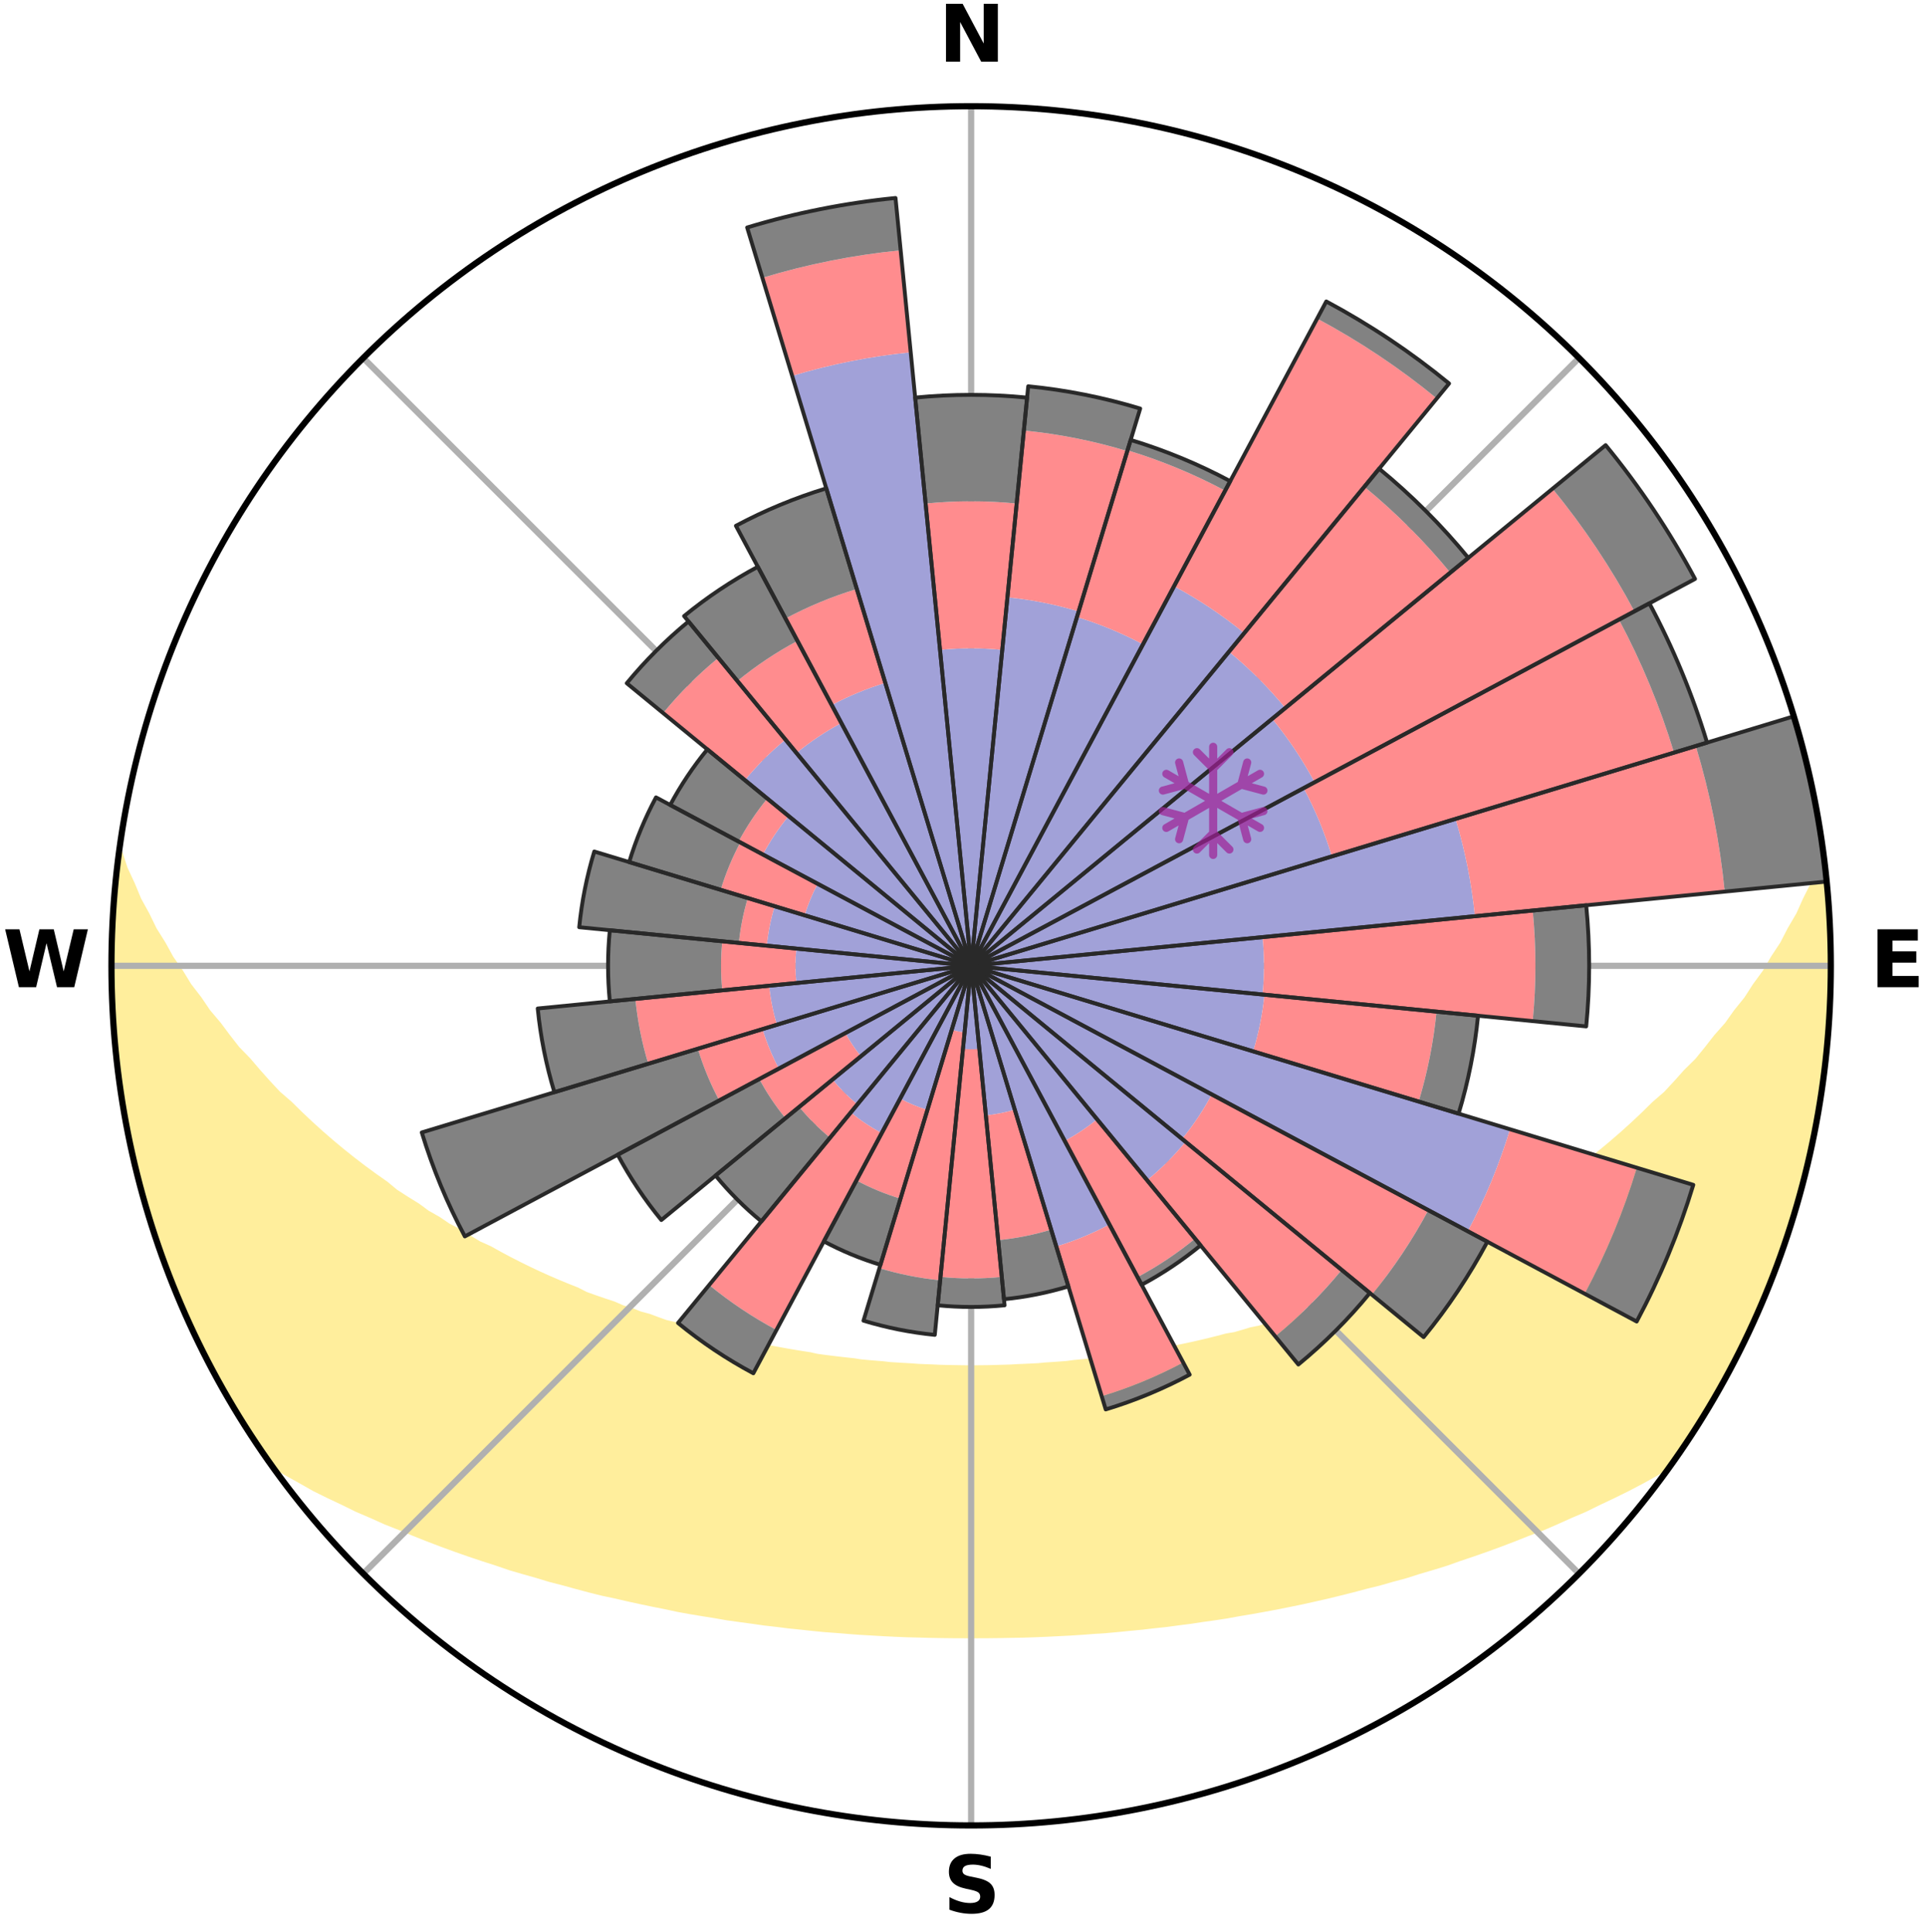 <?xml version="1.0" encoding="utf-8" standalone="no"?>
<!DOCTYPE svg PUBLIC "-//W3C//DTD SVG 1.1//EN"
  "http://www.w3.org/Graphics/SVG/1.1/DTD/svg11.dtd">
<svg xmlns:xlink="http://www.w3.org/1999/xlink" width="248.41pt" height="249.158pt" viewBox="0 0 248.41 249.158" xmlns="http://www.w3.org/2000/svg" version="1.1">
 <title>Ski Rose for Grindelwald - Wengen (Kleine Scheidegg - Männlichen)</title>
 <defs>
  <style type="text/css">*{stroke-linejoin: round; stroke-linecap: butt}</style>
 </defs>
 <g id="figure_1">
  <g id="patch_1">
   <path d="M 0 249.158 
L 248.41 249.158 
L 248.41 0 
L 0 0 
z
" style="fill: #ffffff"/>
  </g>
  <g id="axes_1">
   <g id="patch_2">
    <path d="M 236.135 124.579 
C 236.135 110.018 233.267 95.599 227.695 82.147 
C 222.122 68.695 213.955 56.471 203.659 46.175 
C 193.363 35.879 181.139 27.711 167.687 22.139 
C 154.235 16.567 139.815 13.699 125.255 13.699 
C 110.694 13.699 96.275 16.567 82.823 22.139 
C 69.371 27.711 57.147 35.879 46.851 46.175 
C 36.555 56.471 28.387 68.695 22.815 82.147 
C 17.243 95.599 14.375 110.018 14.375 124.579 
C 14.375 139.14 17.243 153.559 22.815 167.011 
C 28.387 180.463 36.555 192.687 46.851 202.983 
C 57.147 213.279 69.371 221.447 82.823 227.019 
C 96.275 232.591 110.694 235.459 125.255 235.459 
C 139.815 235.459 154.235 232.591 167.687 227.019 
C 181.139 221.447 193.363 213.279 203.659 202.983 
C 213.955 192.687 222.122 180.463 227.695 167.011 
C 233.267 153.559 236.135 139.14 236.135 124.579 
M 125.255 124.579 
C 125.255 124.579 125.255 124.579 125.255 124.579 
C 125.255 124.579 125.255 124.579 125.255 124.579 
C 125.255 124.579 125.255 124.579 125.255 124.579 
C 125.255 124.579 125.255 124.579 125.255 124.579 
C 125.255 124.579 125.255 124.579 125.255 124.579 
C 125.255 124.579 125.255 124.579 125.255 124.579 
C 125.255 124.579 125.255 124.579 125.255 124.579 
C 125.255 124.579 125.255 124.579 125.255 124.579 
C 125.255 124.579 125.255 124.579 125.255 124.579 
C 125.255 124.579 125.255 124.579 125.255 124.579 
C 125.255 124.579 125.255 124.579 125.255 124.579 
C 125.255 124.579 125.255 124.579 125.255 124.579 
C 125.255 124.579 125.255 124.579 125.255 124.579 
C 125.255 124.579 125.255 124.579 125.255 124.579 
C 125.255 124.579 125.255 124.579 125.255 124.579 
C 125.255 124.579 125.255 124.579 125.255 124.579 
z
" style="fill: #ffffff"/>
   </g>
   <g id="PolyCollection_1">
    <defs>
     <path id="m697a9a9e48" d="M 235.294 -137.116 
L 234.753 -137.055 
L 234.016 -135.052 
L 233.011 -133.06 
L 232.14 -131.116 
L 231.015 -129.197 
L 230.049 -127.323 
L 228.836 -125.483 
L 227.793 -123.684 
L 226.508 -121.928 
L 225.4 -120.207 
L 224.052 -118.536 
L 222.886 -116.895 
L 221.486 -115.313 
L 220.269 -113.754 
L 219.029 -112.234 
L 217.56 -110.784 
L 216.278 -109.347 
L 214.977 -107.95 
L 213.456 -106.634 
L 212.122 -105.321 
L 210.773 -104.048 
L 209.411 -102.815 
L 208.036 -101.622 
L 206.65 -100.469 
L 205.254 -99.355 
L 203.85 -98.282 
L 202.438 -97.247 
L 201.021 -96.251 
L 199.782 -95.222 
L 198.354 -94.3 
L 196.924 -93.416 
L 195.667 -92.49 
L 194.234 -91.678 
L 192.97 -90.818 
L 191.537 -90.075 
L 190.27 -89.279 
L 189.001 -88.513 
L 187.575 -87.87 
L 186.308 -87.166 
L 185.042 -86.49 
L 183.778 -85.843 
L 182.517 -85.224 
L 181.258 -84.632 
L 180.004 -84.067 
L 178.753 -83.528 
L 177.509 -83.014 
L 176.27 -82.526 
L 175.037 -82.061 
L 173.93 -81.515 
L 172.709 -81.095 
L 171.496 -80.698 
L 170.399 -80.216 
L 169.2 -79.86 
L 168.111 -79.419 
L 166.927 -79.101 
L 165.847 -78.698 
L 164.681 -78.417 
L 163.611 -78.049 
L 162.546 -77.698 
L 161.406 -77.466 
L 160.353 -77.147 
L 159.304 -76.844 
L 158.192 -76.655 
L 157.157 -76.38 
L 156.127 -76.12 
L 155.102 -75.873 
L 154.083 -75.639 
L 153.069 -75.418 
L 152.061 -75.209 
L 151.058 -75.011 
L 150.061 -74.825 
L 149.07 -74.649 
L 148.085 -74.483 
L 147.105 -74.327 
L 146.131 -74.18 
L 145.162 -74.042 
L 144.198 -73.912 
L 143.24 -73.79 
L 142.308 -73.613 
L 141.357 -73.509 
L 140.411 -73.411 
L 139.47 -73.321 
L 138.533 -73.236 
L 137.612 -73.11 
L 136.681 -73.04 
L 135.754 -72.975 
L 134.83 -72.915 
L 133.915 -72.827 
L 132.996 -72.78 
L 132.08 -72.738 
L 131.166 -72.7 
L 130.255 -72.646 
L 129.344 -72.62 
L 128.434 -72.597 
L 127.526 -72.57 
L 126.617 -72.559 
L 125.709 -72.551 
L 124.801 -72.551 
L 123.893 -72.562 
L 122.984 -72.577 
L 122.075 -72.596 
L 121.165 -72.618 
L 120.256 -72.663 
L 119.344 -72.697 
L 118.429 -72.735 
L 117.517 -72.807 
L 116.6 -72.857 
L 115.679 -72.912 
L 114.755 -72.971 
L 113.838 -73.079 
L 112.908 -73.152 
L 111.975 -73.231 
L 111.038 -73.316 
L 110.113 -73.462 
L 109.169 -73.563 
L 108.221 -73.67 
L 107.267 -73.784 
L 106.309 -73.906 
L 105.345 -74.035 
L 104.406 -74.247 
L 103.435 -74.396 
L 102.457 -74.555 
L 101.475 -74.723 
L 100.486 -74.901 
L 99.492 -75.089 
L 98.492 -75.289 
L 97.487 -75.5 
L 96.476 -75.723 
L 95.46 -75.958 
L 94.378 -76.112 
L 93.348 -76.372 
L 92.312 -76.647 
L 91.271 -76.936 
L 90.226 -77.24 
L 89.098 -77.458 
L 88.039 -77.793 
L 86.977 -78.144 
L 85.822 -78.409 
L 84.749 -78.795 
L 83.672 -79.199 
L 82.492 -79.517 
L 81.406 -79.958 
L 80.211 -80.315 
L 79.117 -80.796 
L 77.908 -81.194 
L 76.691 -81.613 
L 75.466 -82.055 
L 74.359 -82.623 
L 73.124 -83.112 
L 71.883 -83.625 
L 70.636 -84.163 
L 69.385 -84.728 
L 68.131 -85.319 
L 66.873 -85.937 
L 65.612 -86.583 
L 64.35 -87.257 
L 63.087 -87.96 
L 61.665 -88.602 
L 60.4 -89.366 
L 59.136 -90.16 
L 57.707 -90.901 
L 56.447 -91.759 
L 55.017 -92.57 
L 53.764 -93.494 
L 52.337 -94.376 
L 50.913 -95.295 
L 49.677 -96.322 
L 48.263 -97.315 
L 46.855 -98.347 
L 45.455 -99.418 
L 44.062 -100.529 
L 42.679 -101.679 
L 41.308 -102.869 
L 39.948 -104.099 
L 38.603 -105.369 
L 37.272 -106.679 
L 35.754 -107.991 
L 34.456 -109.384 
L 33.177 -110.818 
L 31.918 -112.291 
L 30.474 -113.78 
L 29.26 -115.336 
L 28.07 -116.93 
L 26.698 -118.551 
L 25.563 -120.226 
L 24.248 -121.934 
L 23.173 -123.688 
L 21.923 -125.481 
L 20.918 -127.311 
L 19.746 -129.186 
L 18.823 -131.089 
L 17.747 -133.04 
L 16.93 -135.01 
L 15.993 -137.028 
L 15.326 -139.051 
L 15.326 -139.051 
L 15.326 -139.051 
L 15.204 -137.118 
L 14.938 -135.201 
L 14.753 -133.276 
L 14.732 -131.339 
L 14.499 -129.415 
L 14.477 -127.48 
L 14.488 -125.546 
L 14.42 -123.612 
L 14.496 -121.679 
L 14.494 -119.743 
L 14.633 -117.813 
L 14.804 -115.886 
L 14.9 -113.953 
L 15.133 -112.032 
L 15.396 -110.116 
L 15.688 -108.204 
L 15.913 -106.282 
L 16.267 -104.379 
L 16.651 -102.483 
L 17.063 -100.594 
L 17.506 -98.711 
L 17.978 -96.835 
L 18.48 -94.968 
L 19.012 -93.109 
L 19.574 -91.258 
L 20.167 -89.417 
L 20.79 -87.586 
L 21.443 -85.765 
L 22.128 -83.956 
L 22.843 -82.159 
L 23.59 -80.374 
L 24.37 -78.603 
L 25.182 -76.847 
L 26.028 -75.106 
L 26.913 -73.386 
L 27.833 -71.683 
L 28.789 -70.001 
L 29.73 -68.311 
L 30.723 -66.65 
L 31.741 -65.004 
L 32.804 -63.387 
L 33.876 -61.776 
L 35.224 -60.361 
L 37.026 -59.293 
L 38.85 -58.279 
L 40.632 -57.267 
L 42.487 -56.351 
L 44.344 -55.475 
L 46.145 -54.589 
L 48.006 -53.794 
L 49.807 -52.982 
L 51.657 -52.255 
L 53.45 -51.51 
L 55.24 -50.799 
L 57.024 -50.118 
L 58.802 -49.468 
L 60.574 -48.847 
L 62.338 -48.255 
L 64.095 -47.691 
L 65.806 -47.104 
L 67.548 -46.592 
L 69.28 -46.106 
L 70.968 -45.591 
L 72.683 -45.151 
L 74.359 -44.689 
L 76.025 -44.243 
L 77.687 -43.826 
L 79.367 -43.472 
L 81.01 -43.09 
L 82.649 -42.733 
L 84.277 -42.39 
L 85.901 -42.071 
L 87.497 -41.726 
L 89.104 -41.437 
L 90.706 -41.171 
L 92.299 -40.915 
L 93.872 -40.641 
L 95.453 -40.423 
L 97.026 -40.211 
L 98.583 -39.986 
L 100.145 -39.809 
L 101.692 -39.614 
L 103.241 -39.456 
L 104.779 -39.289 
L 106.313 -39.137 
L 107.848 -39.024 
L 109.375 -38.897 
L 110.898 -38.784 
L 112.42 -38.697 
L 113.937 -38.609 
L 115.451 -38.533 
L 116.963 -38.47 
L 118.475 -38.432 
L 119.983 -38.391 
L 121.491 -38.363 
L 122.997 -38.346 
L 124.502 -38.34 
L 126.007 -38.34 
L 127.513 -38.347 
L 129.019 -38.365 
L 130.526 -38.394 
L 132.036 -38.422 
L 133.546 -38.473 
L 135.058 -38.537 
L 136.572 -38.613 
L 138.091 -38.69 
L 139.611 -38.79 
L 141.134 -38.904 
L 142.665 -39.005 
L 144.195 -39.144 
L 145.729 -39.297 
L 147.273 -39.443 
L 148.815 -39.623 
L 150.372 -39.786 
L 151.924 -39.996 
L 153.49 -40.193 
L 155.052 -40.434 
L 156.634 -40.653 
L 158.219 -40.894 
L 159.798 -41.184 
L 161.4 -41.45 
L 163.007 -41.74 
L 164.624 -42.04 
L 166.245 -42.365 
L 167.878 -42.701 
L 169.514 -43.063 
L 171.162 -43.438 
L 172.813 -43.841 
L 174.475 -44.258 
L 176.14 -44.705 
L 177.847 -45.121 
L 179.531 -45.606 
L 181.256 -46.069 
L 182.949 -46.61 
L 184.69 -47.121 
L 186.44 -47.659 
L 188.158 -48.272 
L 189.921 -48.864 
L 191.693 -49.485 
L 193.47 -50.135 
L 195.254 -50.815 
L 197.043 -51.527 
L 198.886 -52.222 
L 200.684 -52.999 
L 202.484 -53.811 
L 204.346 -54.605 
L 206.147 -55.491 
L 208.002 -56.368 
L 209.858 -57.283 
L 211.699 -58.248 
L 213.527 -59.261 
L 215.324 -60.333 
L 216.617 -61.787 
L 217.714 -63.381 
L 218.752 -65.015 
L 219.784 -66.652 
L 220.774 -68.314 
L 221.718 -70.003 
L 222.68 -71.681 
L 223.593 -73.387 
L 224.455 -75.12 
L 225.266 -76.876 
L 226.14 -78.603 
L 226.84 -80.408 
L 227.643 -82.169 
L 228.398 -83.95 
L 229.106 -85.751 
L 229.767 -87.569 
L 230.381 -89.404 
L 230.948 -91.254 
L 231.524 -93.101 
L 231.993 -94.978 
L 232.585 -96.822 
L 232.965 -98.72 
L 233.472 -100.588 
L 233.907 -102.473 
L 234.162 -104.394 
L 234.55 -106.289 
L 234.897 -108.193 
L 235.186 -110.106 
L 235.279 -112.043 
L 235.51 -113.963 
L 235.703 -115.887 
L 235.859 -117.814 
L 235.969 -119.745 
L 236.053 -121.678 
L 236.1 -123.612 
L 236.107 -125.546 
L 236.085 -127.481 
L 236.024 -129.415 
L 235.761 -131.338 
L 235.64 -133.267 
L 235.479 -135.192 
L 235.294 -137.116 
z
" style="stroke: #ffee9c"/>
    </defs>
    <g clip-path="url(#p31679d375f)">
     <use xlink:href="#m697a9a9e48" x="0" y="249.158" style="fill: #ffee9c; stroke: #ffee9c"/>
    </g>
   </g>
   <g id="matplotlib.axis_1">
    <g id="xtick_1">
     <g id="line2d_1">
      <path d="M 125.255 124.579 
L 125.255 13.699 
" clip-path="url(#p31679d375f)" style="fill: none; stroke: #b0b0b0; stroke-width: 0.8; stroke-linecap: square"/>
     </g>
     <g id="text_1">
      <!-- N -->
      <g transform="translate(121.07 7.958) scale(0.1 -0.1)">
       <defs>
        <path id="DejaVuSans-Bold-4e" d="M 588 4666 
L 1931 4666 
L 3628 1466 
L 3628 4666 
L 4769 4666 
L 4769 0 
L 3425 0 
L 1728 3200 
L 1728 0 
L 588 0 
L 588 4666 
z
" transform="scale(0.016)"/>
       </defs>
       <use xlink:href="#DejaVuSans-Bold-4e"/>
      </g>
     </g>
    </g>
    <g id="xtick_2">
     <g id="line2d_2">
      <path d="M 125.255 124.579 
L 203.659 46.175 
" clip-path="url(#p31679d375f)" style="fill: none; stroke: #b0b0b0; stroke-width: 0.8; stroke-linecap: square"/>
     </g>
    </g>
    <g id="xtick_3">
     <g id="line2d_3">
      <path d="M 125.255 124.579 
L 236.135 124.579 
" clip-path="url(#p31679d375f)" style="fill: none; stroke: #b0b0b0; stroke-width: 0.8; stroke-linecap: square"/>
     </g>
     <g id="text_2">
      <!-- E -->
      <g transform="translate(241.219 127.338) scale(0.1 -0.1)">
       <defs>
        <path id="DejaVuSans-Bold-45" d="M 588 4666 
L 3834 4666 
L 3834 3756 
L 1791 3756 
L 1791 2888 
L 3713 2888 
L 3713 1978 
L 1791 1978 
L 1791 909 
L 3903 909 
L 3903 0 
L 588 0 
L 588 4666 
z
" transform="scale(0.016)"/>
       </defs>
       <use xlink:href="#DejaVuSans-Bold-45"/>
      </g>
     </g>
    </g>
    <g id="xtick_4">
     <g id="line2d_4">
      <path d="M 125.255 124.579 
L 203.659 202.983 
" clip-path="url(#p31679d375f)" style="fill: none; stroke: #b0b0b0; stroke-width: 0.8; stroke-linecap: square"/>
     </g>
    </g>
    <g id="xtick_5">
     <g id="line2d_5">
      <path d="M 125.255 124.579 
L 125.255 235.459 
" clip-path="url(#p31679d375f)" style="fill: none; stroke: #b0b0b0; stroke-width: 0.8; stroke-linecap: square"/>
     </g>
     <g id="text_3">
      <!-- S -->
      <g transform="translate(121.654 246.718) scale(0.1 -0.1)">
       <defs>
        <path id="DejaVuSans-Bold-53" d="M 3834 4519 
L 3834 3531 
Q 3450 3703 3084 3790 
Q 2719 3878 2394 3878 
Q 1963 3878 1756 3759 
Q 1550 3641 1550 3391 
Q 1550 3203 1689 3098 
Q 1828 2994 2194 2919 
L 2706 2816 
Q 3484 2659 3812 2340 
Q 4141 2022 4141 1434 
Q 4141 663 3683 286 
Q 3225 -91 2284 -91 
Q 1841 -91 1394 -6 
Q 947 78 500 244 
L 500 1259 
Q 947 1022 1364 901 
Q 1781 781 2169 781 
Q 2563 781 2772 912 
Q 2981 1044 2981 1288 
Q 2981 1506 2839 1625 
Q 2697 1744 2272 1838 
L 1806 1941 
Q 1106 2091 782 2419 
Q 459 2747 459 3303 
Q 459 4000 909 4375 
Q 1359 4750 2203 4750 
Q 2588 4750 2994 4692 
Q 3400 4634 3834 4519 
z
" transform="scale(0.016)"/>
       </defs>
       <use xlink:href="#DejaVuSans-Bold-53"/>
      </g>
     </g>
    </g>
    <g id="xtick_6">
     <g id="line2d_6">
      <path d="M 125.255 124.579 
L 46.851 202.983 
" clip-path="url(#p31679d375f)" style="fill: none; stroke: #b0b0b0; stroke-width: 0.8; stroke-linecap: square"/>
     </g>
    </g>
    <g id="xtick_7">
     <g id="line2d_7">
      <path d="M 125.255 124.579 
L 14.375 124.579 
" clip-path="url(#p31679d375f)" style="fill: none; stroke: #b0b0b0; stroke-width: 0.8; stroke-linecap: square"/>
     </g>
     <g id="text_4">
      <!-- W -->
      <g transform="translate(0.36 127.338) scale(0.1 -0.1)">
       <defs>
        <path id="DejaVuSans-Bold-57" d="M 191 4666 
L 1344 4666 
L 2150 1275 
L 2950 4666 
L 4109 4666 
L 4909 1275 
L 5716 4666 
L 6859 4666 
L 5759 0 
L 4372 0 
L 3525 3547 
L 2688 0 
L 1300 0 
L 191 4666 
z
" transform="scale(0.016)"/>
       </defs>
       <use xlink:href="#DejaVuSans-Bold-57"/>
      </g>
     </g>
    </g>
    <g id="xtick_8">
     <g id="line2d_8">
      <path d="M 125.255 124.579 
L 46.851 46.175 
" clip-path="url(#p31679d375f)" style="fill: none; stroke: #b0b0b0; stroke-width: 0.8; stroke-linecap: square"/>
     </g>
    </g>
   </g>
   <g id="matplotlib.axis_2"/>
   <g id="patch_3">
    <path d="M 125.255 124.579 
C 125.255 124.579 125.255 124.579 125.255 124.579 
C 125.255 124.579 125.255 124.579 125.255 124.579 
L 125.255 124.579 
C 125.255 124.579 125.255 124.579 125.255 124.579 
C 125.255 124.579 125.255 124.579 125.255 124.579 
z
" clip-path="url(#p31679d375f)" style="fill: #d9d9d9"/>
   </g>
   <g id="patch_4">
    <path d="M 125.255 124.579 
C 125.255 124.579 125.255 124.579 125.255 124.579 
C 125.255 124.579 125.255 124.579 125.255 124.579 
L 125.255 124.579 
C 125.255 124.579 125.255 124.579 125.255 124.579 
C 125.255 124.579 125.255 124.579 125.255 124.579 
z
" clip-path="url(#p31679d375f)" style="fill: #d9d9d9"/>
   </g>
   <g id="patch_5">
    <path d="M 125.255 124.579 
C 125.255 124.579 125.255 124.579 125.255 124.579 
C 125.255 124.579 125.255 124.579 125.255 124.579 
L 125.255 124.579 
C 125.255 124.579 125.255 124.579 125.255 124.579 
C 125.255 124.579 125.255 124.579 125.255 124.579 
z
" clip-path="url(#p31679d375f)" style="fill: #d9d9d9"/>
   </g>
   <g id="patch_6">
    <path d="M 125.255 124.579 
C 125.255 124.579 125.255 124.579 125.255 124.579 
C 125.255 124.579 125.255 124.579 125.255 124.579 
L 125.255 124.579 
C 125.255 124.579 125.255 124.579 125.255 124.579 
C 125.255 124.579 125.255 124.579 125.255 124.579 
z
" clip-path="url(#p31679d375f)" style="fill: #d9d9d9"/>
   </g>
   <g id="patch_7">
    <path d="M 125.255 124.579 
C 125.255 124.579 125.255 124.579 125.255 124.579 
C 125.255 124.579 125.255 124.579 125.255 124.579 
L 125.255 124.579 
C 125.255 124.579 125.255 124.579 125.255 124.579 
C 125.255 124.579 125.255 124.579 125.255 124.579 
z
" clip-path="url(#p31679d375f)" style="fill: #d9d9d9"/>
   </g>
   <g id="patch_8">
    <path d="M 125.255 124.579 
C 125.255 124.579 125.255 124.579 125.255 124.579 
C 125.255 124.579 125.255 124.579 125.255 124.579 
L 125.255 124.579 
C 125.255 124.579 125.255 124.579 125.255 124.579 
C 125.255 124.579 125.255 124.579 125.255 124.579 
z
" clip-path="url(#p31679d375f)" style="fill: #d9d9d9"/>
   </g>
   <g id="patch_9">
    <path d="M 125.255 124.579 
C 125.255 124.579 125.255 124.579 125.255 124.579 
C 125.255 124.579 125.255 124.579 125.255 124.579 
L 125.255 124.579 
C 125.255 124.579 125.255 124.579 125.255 124.579 
C 125.255 124.579 125.255 124.579 125.255 124.579 
z
" clip-path="url(#p31679d375f)" style="fill: #d9d9d9"/>
   </g>
   <g id="patch_10">
    <path d="M 125.255 124.579 
C 125.255 124.579 125.255 124.579 125.255 124.579 
C 125.255 124.579 125.255 124.579 125.255 124.579 
L 125.255 124.579 
C 125.255 124.579 125.255 124.579 125.255 124.579 
C 125.255 124.579 125.255 124.579 125.255 124.579 
z
" clip-path="url(#p31679d375f)" style="fill: #d9d9d9"/>
   </g>
   <g id="patch_11">
    <path d="M 125.255 124.579 
C 125.255 124.579 125.255 124.579 125.255 124.579 
C 125.255 124.579 125.255 124.579 125.255 124.579 
L 125.255 124.579 
C 125.255 124.579 125.255 124.579 125.255 124.579 
C 125.255 124.579 125.255 124.579 125.255 124.579 
z
" clip-path="url(#p31679d375f)" style="fill: #d9d9d9"/>
   </g>
   <g id="patch_12">
    <path d="M 125.255 124.579 
C 125.255 124.579 125.255 124.579 125.255 124.579 
C 125.255 124.579 125.255 124.579 125.255 124.579 
L 125.255 124.579 
C 125.255 124.579 125.255 124.579 125.255 124.579 
C 125.255 124.579 125.255 124.579 125.255 124.579 
z
" clip-path="url(#p31679d375f)" style="fill: #d9d9d9"/>
   </g>
   <g id="patch_13">
    <path d="M 125.255 124.579 
C 125.255 124.579 125.255 124.579 125.255 124.579 
C 125.255 124.579 125.255 124.579 125.255 124.579 
L 125.255 124.579 
C 125.255 124.579 125.255 124.579 125.255 124.579 
C 125.255 124.579 125.255 124.579 125.255 124.579 
z
" clip-path="url(#p31679d375f)" style="fill: #d9d9d9"/>
   </g>
   <g id="patch_14">
    <path d="M 125.255 124.579 
C 125.255 124.579 125.255 124.579 125.255 124.579 
C 125.255 124.579 125.255 124.579 125.255 124.579 
L 125.255 124.579 
C 125.255 124.579 125.255 124.579 125.255 124.579 
C 125.255 124.579 125.255 124.579 125.255 124.579 
z
" clip-path="url(#p31679d375f)" style="fill: #d9d9d9"/>
   </g>
   <g id="patch_15">
    <path d="M 125.255 124.579 
C 125.255 124.579 125.255 124.579 125.255 124.579 
C 125.255 124.579 125.255 124.579 125.255 124.579 
L 125.255 124.579 
C 125.255 124.579 125.255 124.579 125.255 124.579 
C 125.255 124.579 125.255 124.579 125.255 124.579 
z
" clip-path="url(#p31679d375f)" style="fill: #d9d9d9"/>
   </g>
   <g id="patch_16">
    <path d="M 125.255 124.579 
C 125.255 124.579 125.255 124.579 125.255 124.579 
C 125.255 124.579 125.255 124.579 125.255 124.579 
L 125.255 124.579 
C 125.255 124.579 125.255 124.579 125.255 124.579 
C 125.255 124.579 125.255 124.579 125.255 124.579 
z
" clip-path="url(#p31679d375f)" style="fill: #d9d9d9"/>
   </g>
   <g id="patch_17">
    <path d="M 125.255 124.579 
C 125.255 124.579 125.255 124.579 125.255 124.579 
C 125.255 124.579 125.255 124.579 125.255 124.579 
L 125.255 124.579 
C 125.255 124.579 125.255 124.579 125.255 124.579 
C 125.255 124.579 125.255 124.579 125.255 124.579 
z
" clip-path="url(#p31679d375f)" style="fill: #d9d9d9"/>
   </g>
   <g id="patch_18">
    <path d="M 125.255 124.579 
C 125.255 124.579 125.255 124.579 125.255 124.579 
C 125.255 124.579 125.255 124.579 125.255 124.579 
L 125.255 124.579 
C 125.255 124.579 125.255 124.579 125.255 124.579 
C 125.255 124.579 125.255 124.579 125.255 124.579 
z
" clip-path="url(#p31679d375f)" style="fill: #d9d9d9"/>
   </g>
   <g id="patch_19">
    <path d="M 125.255 124.579 
C 125.255 124.579 125.255 124.579 125.255 124.579 
C 125.255 124.579 125.255 124.579 125.255 124.579 
L 125.255 124.579 
C 125.255 124.579 125.255 124.579 125.255 124.579 
C 125.255 124.579 125.255 124.579 125.255 124.579 
z
" clip-path="url(#p31679d375f)" style="fill: #d9d9d9"/>
   </g>
   <g id="patch_20">
    <path d="M 125.255 124.579 
C 125.255 124.579 125.255 124.579 125.255 124.579 
C 125.255 124.579 125.255 124.579 125.255 124.579 
L 125.255 124.579 
C 125.255 124.579 125.255 124.579 125.255 124.579 
C 125.255 124.579 125.255 124.579 125.255 124.579 
z
" clip-path="url(#p31679d375f)" style="fill: #d9d9d9"/>
   </g>
   <g id="patch_21">
    <path d="M 125.255 124.579 
C 125.255 124.579 125.255 124.579 125.255 124.579 
C 125.255 124.579 125.255 124.579 125.255 124.579 
L 125.255 124.579 
C 125.255 124.579 125.255 124.579 125.255 124.579 
C 125.255 124.579 125.255 124.579 125.255 124.579 
z
" clip-path="url(#p31679d375f)" style="fill: #d9d9d9"/>
   </g>
   <g id="patch_22">
    <path d="M 125.255 124.579 
C 125.255 124.579 125.255 124.579 125.255 124.579 
C 125.255 124.579 125.255 124.579 125.255 124.579 
L 125.255 124.579 
C 125.255 124.579 125.255 124.579 125.255 124.579 
C 125.255 124.579 125.255 124.579 125.255 124.579 
z
" clip-path="url(#p31679d375f)" style="fill: #d9d9d9"/>
   </g>
   <g id="patch_23">
    <path d="M 125.255 124.579 
C 125.255 124.579 125.255 124.579 125.255 124.579 
C 125.255 124.579 125.255 124.579 125.255 124.579 
L 125.255 124.579 
C 125.255 124.579 125.255 124.579 125.255 124.579 
C 125.255 124.579 125.255 124.579 125.255 124.579 
z
" clip-path="url(#p31679d375f)" style="fill: #d9d9d9"/>
   </g>
   <g id="patch_24">
    <path d="M 125.255 124.579 
C 125.255 124.579 125.255 124.579 125.255 124.579 
C 125.255 124.579 125.255 124.579 125.255 124.579 
L 125.255 124.579 
C 125.255 124.579 125.255 124.579 125.255 124.579 
C 125.255 124.579 125.255 124.579 125.255 124.579 
z
" clip-path="url(#p31679d375f)" style="fill: #d9d9d9"/>
   </g>
   <g id="patch_25">
    <path d="M 125.255 124.579 
C 125.255 124.579 125.255 124.579 125.255 124.579 
C 125.255 124.579 125.255 124.579 125.255 124.579 
L 125.255 124.579 
C 125.255 124.579 125.255 124.579 125.255 124.579 
C 125.255 124.579 125.255 124.579 125.255 124.579 
z
" clip-path="url(#p31679d375f)" style="fill: #d9d9d9"/>
   </g>
   <g id="patch_26">
    <path d="M 125.255 124.579 
C 125.255 124.579 125.255 124.579 125.255 124.579 
C 125.255 124.579 125.255 124.579 125.255 124.579 
L 125.255 124.579 
C 125.255 124.579 125.255 124.579 125.255 124.579 
C 125.255 124.579 125.255 124.579 125.255 124.579 
z
" clip-path="url(#p31679d375f)" style="fill: #d9d9d9"/>
   </g>
   <g id="patch_27">
    <path d="M 125.255 124.579 
C 125.255 124.579 125.255 124.579 125.255 124.579 
C 125.255 124.579 125.255 124.579 125.255 124.579 
L 125.255 124.579 
C 125.255 124.579 125.255 124.579 125.255 124.579 
C 125.255 124.579 125.255 124.579 125.255 124.579 
z
" clip-path="url(#p31679d375f)" style="fill: #d9d9d9"/>
   </g>
   <g id="patch_28">
    <path d="M 125.255 124.579 
C 125.255 124.579 125.255 124.579 125.255 124.579 
C 125.255 124.579 125.255 124.579 125.255 124.579 
L 125.255 124.579 
C 125.255 124.579 125.255 124.579 125.255 124.579 
C 125.255 124.579 125.255 124.579 125.255 124.579 
z
" clip-path="url(#p31679d375f)" style="fill: #d9d9d9"/>
   </g>
   <g id="patch_29">
    <path d="M 125.255 124.579 
C 125.255 124.579 125.255 124.579 125.255 124.579 
C 125.255 124.579 125.255 124.579 125.255 124.579 
L 125.255 124.579 
C 125.255 124.579 125.255 124.579 125.255 124.579 
C 125.255 124.579 125.255 124.579 125.255 124.579 
z
" clip-path="url(#p31679d375f)" style="fill: #d9d9d9"/>
   </g>
   <g id="patch_30">
    <path d="M 125.255 124.579 
C 125.255 124.579 125.255 124.579 125.255 124.579 
C 125.255 124.579 125.255 124.579 125.255 124.579 
L 125.255 124.579 
C 125.255 124.579 125.255 124.579 125.255 124.579 
C 125.255 124.579 125.255 124.579 125.255 124.579 
z
" clip-path="url(#p31679d375f)" style="fill: #d9d9d9"/>
   </g>
   <g id="patch_31">
    <path d="M 125.255 124.579 
C 125.255 124.579 125.255 124.579 125.255 124.579 
C 125.255 124.579 125.255 124.579 125.255 124.579 
L 125.255 124.579 
C 125.255 124.579 125.255 124.579 125.255 124.579 
C 125.255 124.579 125.255 124.579 125.255 124.579 
z
" clip-path="url(#p31679d375f)" style="fill: #d9d9d9"/>
   </g>
   <g id="patch_32">
    <path d="M 125.255 124.579 
C 125.255 124.579 125.255 124.579 125.255 124.579 
C 125.255 124.579 125.255 124.579 125.255 124.579 
L 125.255 124.579 
C 125.255 124.579 125.255 124.579 125.255 124.579 
C 125.255 124.579 125.255 124.579 125.255 124.579 
z
" clip-path="url(#p31679d375f)" style="fill: #d9d9d9"/>
   </g>
   <g id="patch_33">
    <path d="M 125.255 124.579 
C 125.255 124.579 125.255 124.579 125.255 124.579 
C 125.255 124.579 125.255 124.579 125.255 124.579 
L 125.255 124.579 
C 125.255 124.579 125.255 124.579 125.255 124.579 
C 125.255 124.579 125.255 124.579 125.255 124.579 
z
" clip-path="url(#p31679d375f)" style="fill: #d9d9d9"/>
   </g>
   <g id="patch_34">
    <path d="M 125.255 124.579 
C 125.255 124.579 125.255 124.579 125.255 124.579 
C 125.255 124.579 125.255 124.579 125.255 124.579 
L 125.255 124.579 
C 125.255 124.579 125.255 124.579 125.255 124.579 
C 125.255 124.579 125.255 124.579 125.255 124.579 
z
" clip-path="url(#p31679d375f)" style="fill: #d9d9d9"/>
   </g>
   <g id="patch_35">
    <path d="M 125.255 124.579 
C 125.255 124.579 125.255 124.579 125.255 124.579 
C 125.255 124.579 125.255 124.579 125.255 124.579 
L 129.269 83.824 
C 127.935 83.693 126.595 83.627 125.255 83.627 
C 123.914 83.627 122.575 83.693 121.241 83.824 
z
" clip-path="url(#p31679d375f)" style="fill: #a1a1d8"/>
   </g>
   <g id="patch_36">
    <path d="M 125.255 124.579 
C 125.255 124.579 125.255 124.579 125.255 124.579 
C 125.255 124.579 125.255 124.579 125.255 124.579 
L 139.121 78.869 
C 137.625 78.415 136.107 78.035 134.574 77.73 
C 133.04 77.425 131.493 77.196 129.937 77.042 
z
" clip-path="url(#p31679d375f)" style="fill: #a1a1d8"/>
   </g>
   <g id="patch_37">
    <path d="M 125.255 124.579 
C 125.255 124.579 125.255 124.579 125.255 124.579 
C 125.255 124.579 125.255 124.579 125.255 124.579 
L 147.418 83.115 
C 146.061 82.389 144.669 81.731 143.247 81.142 
C 141.825 80.553 140.375 80.035 138.903 79.588 
z
" clip-path="url(#p31679d375f)" style="fill: #a1a1d8"/>
   </g>
   <g id="patch_38">
    <path d="M 125.255 124.579 
C 125.255 124.579 125.255 124.579 125.255 124.579 
C 125.255 124.579 125.255 124.579 125.255 124.579 
L 160.475 81.663 
C 159.07 80.511 157.61 79.428 156.099 78.418 
C 154.588 77.408 153.028 76.474 151.426 75.617 
z
" clip-path="url(#p31679d375f)" style="fill: #a1a1d8"/>
   </g>
   <g id="patch_39">
    <path d="M 125.255 124.579 
C 125.255 124.579 125.255 124.579 125.255 124.579 
C 125.255 124.579 125.255 124.579 125.255 124.579 
L 165.776 91.324 
C 164.688 89.998 163.535 88.725 162.322 87.512 
C 161.108 86.299 159.836 85.146 158.51 84.058 
z
" clip-path="url(#p31679d375f)" style="fill: #a1a1d8"/>
   </g>
   <g id="patch_40">
    <path d="M 125.255 124.579 
C 125.255 124.579 125.255 124.579 125.255 124.579 
C 125.255 124.579 125.255 124.579 125.255 124.579 
L 169.555 100.9 
C 168.78 99.45 167.934 98.039 167.021 96.672 
C 166.107 95.305 165.127 93.984 164.084 92.713 
z
" clip-path="url(#p31679d375f)" style="fill: #a1a1d8"/>
   </g>
   <g id="patch_41">
    <path d="M 125.255 124.579 
C 125.255 124.579 125.255 124.579 125.255 124.579 
C 125.255 124.579 125.255 124.579 125.255 124.579 
L 171.79 110.463 
C 171.328 108.939 170.792 107.44 170.183 105.969 
C 169.573 104.499 168.893 103.059 168.142 101.655 
z
" clip-path="url(#p31679d375f)" style="fill: #a1a1d8"/>
   </g>
   <g id="patch_42">
    <path d="M 125.255 124.579 
C 125.255 124.579 125.255 124.579 125.255 124.579 
C 125.255 124.579 125.255 124.579 125.255 124.579 
L 190.229 118.18 
C 190.02 116.053 189.706 113.938 189.289 111.842 
C 188.872 109.746 188.352 107.672 187.732 105.627 
z
" clip-path="url(#p31679d375f)" style="fill: #a1a1d8"/>
   </g>
   <g id="patch_43">
    <path d="M 125.255 124.579 
C 125.255 124.579 125.255 124.579 125.255 124.579 
C 125.255 124.579 125.255 124.579 125.255 124.579 
L 162.845 128.281 
C 162.966 127.051 163.027 125.815 163.027 124.579 
C 163.027 123.343 162.966 122.107 162.845 120.877 
z
" clip-path="url(#p31679d375f)" style="fill: #a1a1d8"/>
   </g>
   <g id="patch_44">
    <path d="M 125.255 124.579 
C 125.255 124.579 125.255 124.579 125.255 124.579 
C 125.255 124.579 125.255 124.579 125.255 124.579 
L 161.633 135.614 
C 161.994 134.423 162.296 133.216 162.539 131.995 
C 162.782 130.775 162.965 129.543 163.087 128.305 
z
" clip-path="url(#p31679d375f)" style="fill: #a1a1d8"/>
   </g>
   <g id="patch_45">
    <path d="M 125.255 124.579 
C 125.255 124.579 125.255 124.579 125.255 124.579 
C 125.255 124.579 125.255 124.579 125.255 124.579 
L 189.313 158.819 
C 190.434 156.722 191.451 154.572 192.361 152.375 
C 193.271 150.179 194.072 147.939 194.762 145.664 
z
" clip-path="url(#p31679d375f)" style="fill: #a1a1d8"/>
   </g>
   <g id="patch_46">
    <path d="M 125.255 124.579 
C 125.255 124.579 125.255 124.579 125.255 124.579 
C 125.255 124.579 125.255 124.579 125.255 124.579 
L 152.462 146.907 
C 153.193 146.017 153.88 145.091 154.52 144.133 
C 155.16 143.175 155.752 142.187 156.295 141.171 
z
" clip-path="url(#p31679d375f)" style="fill: #a1a1d8"/>
   </g>
   <g id="patch_47">
    <path d="M 125.255 124.579 
C 125.255 124.579 125.255 124.579 125.255 124.579 
C 125.255 124.579 125.255 124.579 125.255 124.579 
L 147.955 152.239 
C 148.86 151.496 149.729 150.709 150.557 149.881 
C 151.385 149.053 152.172 148.185 152.915 147.279 
z
" clip-path="url(#p31679d375f)" style="fill: #a1a1d8"/>
   </g>
   <g id="patch_48">
    <path d="M 125.255 124.579 
C 125.255 124.579 125.255 124.579 125.255 124.579 
C 125.255 124.579 125.255 124.579 125.255 124.579 
L 137.327 147.164 
C 138.066 146.768 138.785 146.337 139.482 145.872 
C 140.179 145.406 140.853 144.906 141.501 144.375 
z
" clip-path="url(#p31679d375f)" style="fill: #a1a1d8"/>
   </g>
   <g id="patch_49">
    <path d="M 125.255 124.579 
C 125.255 124.579 125.255 124.579 125.255 124.579 
C 125.255 124.579 125.255 124.579 125.255 124.579 
L 136.238 160.785 
C 137.423 160.426 138.59 160.009 139.734 159.535 
C 140.878 159.061 141.998 158.531 143.09 157.947 
z
" clip-path="url(#p31679d375f)" style="fill: #a1a1d8"/>
   </g>
   <g id="patch_50">
    <path d="M 125.255 124.579 
C 125.255 124.579 125.255 124.579 125.255 124.579 
C 125.255 124.579 125.255 124.579 125.255 124.579 
L 127.155 143.873 
C 127.787 143.811 128.415 143.718 129.037 143.594 
C 129.66 143.47 130.275 143.316 130.883 143.132 
z
" clip-path="url(#p31679d375f)" style="fill: #a1a1d8"/>
   </g>
   <g id="patch_51">
    <path d="M 125.255 124.579 
C 125.255 124.579 125.255 124.579 125.255 124.579 
C 125.255 124.579 125.255 124.579 125.255 124.579 
L 124.199 135.296 
C 124.55 135.33 124.902 135.348 125.255 135.348 
C 125.607 135.348 125.96 135.33 126.31 135.296 
z
" clip-path="url(#p31679d375f)" style="fill: #a1a1d8"/>
   </g>
   <g id="patch_52">
    <path d="M 125.255 124.579 
C 125.255 124.579 125.255 124.579 125.255 124.579 
C 125.255 124.579 125.255 124.579 125.255 124.579 
L 122.751 132.832 
C 123.022 132.914 123.296 132.982 123.572 133.037 
C 123.849 133.093 124.129 133.134 124.41 133.162 
z
" clip-path="url(#p31679d375f)" style="fill: #a1a1d8"/>
   </g>
   <g id="patch_53">
    <path d="M 125.255 124.579 
C 125.255 124.579 125.255 124.579 125.255 124.579 
C 125.255 124.579 125.255 124.579 125.255 124.579 
L 116.096 141.714 
C 116.657 142.013 117.232 142.286 117.82 142.529 
C 118.407 142.772 119.006 142.987 119.615 143.171 
z
" clip-path="url(#p31679d375f)" style="fill: #a1a1d8"/>
   </g>
   <g id="patch_54">
    <path d="M 125.255 124.579 
C 125.255 124.579 125.255 124.579 125.255 124.579 
C 125.255 124.579 125.255 124.579 125.255 124.579 
L 109.728 143.498 
C 110.348 144.006 110.991 144.484 111.658 144.929 
C 112.324 145.374 113.011 145.786 113.718 146.164 
z
" clip-path="url(#p31679d375f)" style="fill: #a1a1d8"/>
   </g>
   <g id="patch_55">
    <path d="M 125.255 124.579 
C 125.255 124.579 125.255 124.579 125.255 124.579 
C 125.255 124.579 125.255 124.579 125.255 124.579 
L 107.375 139.253 
C 107.855 139.838 108.364 140.4 108.899 140.935 
C 109.434 141.47 109.996 141.979 110.581 142.459 
z
" clip-path="url(#p31679d375f)" style="fill: #a1a1d8"/>
   </g>
   <g id="patch_56">
    <path d="M 125.255 124.579 
C 125.255 124.579 125.255 124.579 125.255 124.579 
C 125.255 124.579 125.255 124.579 125.255 124.579 
L 109.034 133.249 
C 109.318 133.78 109.627 134.297 109.962 134.797 
C 110.296 135.298 110.655 135.782 111.037 136.247 
z
" clip-path="url(#p31679d375f)" style="fill: #a1a1d8"/>
   </g>
   <g id="patch_57">
    <path d="M 125.255 124.579 
C 125.255 124.579 125.255 124.579 125.255 124.579 
C 125.255 124.579 125.255 124.579 125.255 124.579 
L 98.342 132.743 
C 98.609 133.624 98.92 134.491 99.272 135.342 
C 99.624 136.192 100.018 137.025 100.452 137.836 
z
" clip-path="url(#p31679d375f)" style="fill: #a1a1d8"/>
   </g>
   <g id="patch_58">
    <path d="M 125.255 124.579 
C 125.255 124.579 125.255 124.579 125.255 124.579 
C 125.255 124.579 125.255 124.579 125.255 124.579 
L 99.201 127.145 
C 99.285 127.998 99.411 128.846 99.578 129.686 
C 99.745 130.527 99.954 131.359 100.202 132.179 
z
" clip-path="url(#p31679d375f)" style="fill: #a1a1d8"/>
   </g>
   <g id="patch_59">
    <path d="M 125.255 124.579 
C 125.255 124.579 125.255 124.579 125.255 124.579 
C 125.255 124.579 125.255 124.579 125.255 124.579 
L 102.705 122.358 
C 102.632 123.096 102.596 123.837 102.596 124.579 
C 102.596 125.321 102.632 126.062 102.705 126.8 
z
" clip-path="url(#p31679d375f)" style="fill: #a1a1d8"/>
   </g>
   <g id="patch_60">
    <path d="M 125.255 124.579 
C 125.255 124.579 125.255 124.579 125.255 124.579 
C 125.255 124.579 125.255 124.579 125.255 124.579 
L 99.912 116.891 
C 99.66 117.721 99.449 118.562 99.28 119.412 
C 99.111 120.263 98.984 121.121 98.899 121.983 
z
" clip-path="url(#p31679d375f)" style="fill: #a1a1d8"/>
   </g>
   <g id="patch_61">
    <path d="M 125.255 124.579 
C 125.255 124.579 125.255 124.579 125.255 124.579 
C 125.255 124.579 125.255 124.579 125.255 124.579 
L 105.459 113.998 
C 105.113 114.646 104.798 115.31 104.517 115.989 
C 104.236 116.668 103.988 117.36 103.775 118.063 
z
" clip-path="url(#p31679d375f)" style="fill: #a1a1d8"/>
   </g>
   <g id="patch_62">
    <path d="M 125.255 124.579 
C 125.255 124.579 125.255 124.579 125.255 124.579 
C 125.255 124.579 125.255 124.579 125.255 124.579 
L 101.71 105.257 
C 101.078 106.027 100.484 106.829 99.93 107.657 
C 99.376 108.486 98.863 109.342 98.393 110.221 
z
" clip-path="url(#p31679d375f)" style="fill: #a1a1d8"/>
   </g>
   <g id="patch_63">
    <path d="M 125.255 124.579 
C 125.255 124.579 125.255 124.579 125.255 124.579 
C 125.255 124.579 125.255 124.579 125.255 124.579 
L 101.306 95.397 
C 100.351 96.181 99.435 97.011 98.561 97.885 
C 97.687 98.759 96.857 99.675 96.073 100.63 
z
" clip-path="url(#p31679d375f)" style="fill: #a1a1d8"/>
   </g>
   <g id="patch_64">
    <path d="M 125.255 124.579 
C 125.255 124.579 125.255 124.579 125.255 124.579 
C 125.255 124.579 125.255 124.579 125.255 124.579 
L 108.514 93.259 
C 107.489 93.807 106.491 94.405 105.525 95.051 
C 104.558 95.697 103.624 96.39 102.726 97.127 
z
" clip-path="url(#p31679d375f)" style="fill: #a1a1d8"/>
   </g>
   <g id="patch_65">
    <path d="M 125.255 124.579 
C 125.255 124.579 125.255 124.579 125.255 124.579 
C 125.255 124.579 125.255 124.579 125.255 124.579 
L 114.183 88.081 
C 112.988 88.443 111.812 88.864 110.659 89.342 
C 109.506 89.819 108.376 90.353 107.275 90.942 
z
" clip-path="url(#p31679d375f)" style="fill: #a1a1d8"/>
   </g>
   <g id="patch_66">
    <path d="M 125.255 124.579 
C 125.255 124.579 125.255 124.579 125.255 124.579 
C 125.255 124.579 125.255 124.579 125.255 124.579 
L 117.46 45.441 
C 114.87 45.696 112.294 46.079 109.741 46.586 
C 107.188 47.094 104.662 47.727 102.171 48.483 
z
" clip-path="url(#p31679d375f)" style="fill: #a1a1d8"/>
   </g>
   <g id="patch_67">
    <path d="M 121.241 83.824 
C 122.575 83.693 123.914 83.627 125.255 83.627 
C 126.595 83.627 127.935 83.693 129.269 83.824 
L 131.128 64.951 
C 129.176 64.759 127.216 64.662 125.255 64.662 
C 123.294 64.662 121.334 64.759 119.382 64.951 
z
" clip-path="url(#p31679d375f)" style="fill: #ff8c8e"/>
   </g>
   <g id="patch_68">
    <path d="M 129.937 77.042 
C 131.493 77.196 133.04 77.425 134.574 77.73 
C 136.107 78.035 137.625 78.415 139.121 78.869 
L 145.395 58.186 
C 143.222 57.527 141.018 56.975 138.79 56.532 
C 136.563 56.089 134.315 55.755 132.055 55.533 
z
" clip-path="url(#p31679d375f)" style="fill: #ff8c8e"/>
   </g>
   <g id="patch_69">
    <path d="M 138.903 79.588 
C 140.375 80.035 141.825 80.553 143.247 81.142 
C 144.669 81.731 146.061 82.389 147.418 83.115 
L 158.012 63.295 
C 156.006 62.222 153.949 61.249 151.847 60.379 
C 149.746 59.509 147.603 58.742 145.427 58.082 
z
" clip-path="url(#p31679d375f)" style="fill: #ff8c8e"/>
   </g>
   <g id="patch_70">
    <path d="M 151.426 75.617 
C 153.028 76.474 154.588 77.408 156.099 78.418 
C 157.61 79.428 159.07 80.511 160.475 81.663 
L 185.311 51.4 
C 182.916 49.435 180.425 47.588 177.849 45.866 
C 175.273 44.145 172.613 42.551 169.881 41.09 
z
" clip-path="url(#p31679d375f)" style="fill: #ff8c8e"/>
   </g>
   <g id="patch_71">
    <path d="M 158.51 84.058 
C 159.836 85.146 161.108 86.299 162.322 87.512 
C 163.535 88.725 164.688 89.998 165.776 91.324 
L 187.051 73.864 
C 185.391 71.842 183.633 69.902 181.782 68.052 
C 179.932 66.201 177.992 64.443 175.969 62.783 
z
" clip-path="url(#p31679d375f)" style="fill: #ff8c8e"/>
   </g>
   <g id="patch_72">
    <path d="M 164.084 92.713 
C 165.127 93.984 166.107 95.305 167.021 96.672 
C 167.934 98.039 168.78 99.45 169.555 100.9 
L 210.801 78.854 
C 209.304 76.054 207.671 73.329 205.907 70.689 
C 204.143 68.049 202.251 65.497 200.237 63.043 
z
" clip-path="url(#p31679d375f)" style="fill: #ff8c8e"/>
   </g>
   <g id="patch_73">
    <path d="M 168.142 101.655 
C 168.893 103.059 169.573 104.499 170.183 105.969 
C 170.792 107.44 171.328 108.939 171.79 110.463 
L 215.91 97.079 
C 215.01 94.112 213.965 91.19 212.778 88.326 
C 211.592 85.461 210.265 82.656 208.803 79.921 
z
" clip-path="url(#p31679d375f)" style="fill: #ff8c8e"/>
   </g>
   <g id="patch_74">
    <path d="M 187.732 105.627 
C 188.352 107.672 188.872 109.746 189.289 111.842 
C 189.706 113.938 190.02 116.053 190.229 118.18 
L 222.45 115.006 
C 222.136 111.825 221.667 108.661 221.043 105.526 
C 220.42 102.39 219.643 99.287 218.715 96.228 
z
" clip-path="url(#p31679d375f)" style="fill: #ff8c8e"/>
   </g>
   <g id="patch_75">
    <path d="M 162.845 120.877 
C 162.966 122.107 163.027 123.343 163.027 124.579 
C 163.027 125.815 162.966 127.051 162.845 128.281 
L 197.683 131.713 
C 197.916 129.342 198.033 126.961 198.033 124.579 
C 198.033 122.197 197.916 119.816 197.683 117.446 
z
" clip-path="url(#p31679d375f)" style="fill: #ff8c8e"/>
   </g>
   <g id="patch_76">
    <path d="M 163.087 128.305 
C 162.965 129.543 162.782 130.775 162.539 131.995 
C 162.296 133.216 161.994 134.423 161.633 135.614 
L 182.974 142.088 
C 183.547 140.199 184.027 138.282 184.412 136.346 
C 184.797 134.41 185.087 132.456 185.28 130.491 
z
" clip-path="url(#p31679d375f)" style="fill: #ff8c8e"/>
   </g>
   <g id="patch_77">
    <path d="M 194.762 145.664 
C 194.072 147.939 193.271 150.179 192.361 152.375 
C 191.451 154.572 190.434 156.722 189.313 158.819 
L 204.383 166.874 
C 205.768 164.284 207.024 161.628 208.148 158.914 
C 209.272 156.201 210.262 153.434 211.114 150.624 
z
" clip-path="url(#p31679d375f)" style="fill: #ff8c8e"/>
   </g>
   <g id="patch_78">
    <path d="M 156.295 141.171 
C 155.752 142.187 155.16 143.175 154.52 144.133 
C 153.88 145.091 153.193 146.017 152.462 146.907 
L 176.94 166.996 
C 178.328 165.304 179.633 163.545 180.849 161.726 
C 182.064 159.906 183.19 158.028 184.222 156.098 
z
" clip-path="url(#p31679d375f)" style="fill: #ff8c8e"/>
   </g>
   <g id="patch_79">
    <path d="M 152.915 147.279 
C 152.172 148.185 151.385 149.053 150.557 149.881 
C 149.729 150.709 148.86 151.496 147.955 152.239 
L 164.478 172.373 
C 166.043 171.089 167.543 169.729 168.974 168.298 
C 170.405 166.867 171.765 165.367 173.049 163.803 
z
" clip-path="url(#p31679d375f)" style="fill: #ff8c8e"/>
   </g>
   <g id="patch_80">
    <path d="M 141.501 144.375 
C 140.853 144.906 140.179 145.406 139.482 145.872 
C 138.785 146.337 138.066 146.768 137.327 147.164 
L 146.717 164.732 
C 148.032 164.03 149.31 163.263 150.55 162.435 
C 151.789 161.607 152.986 160.719 154.138 159.774 
z
" clip-path="url(#p31679d375f)" style="fill: #ff8c8e"/>
   </g>
   <g id="patch_81">
    <path d="M 143.09 157.947 
C 141.998 158.531 140.878 159.061 139.734 159.535 
C 138.59 160.009 137.423 160.426 136.238 160.785 
L 142.095 180.092 
C 143.912 179.541 145.701 178.901 147.455 178.174 
C 149.209 177.448 150.927 176.635 152.601 175.74 
z
" clip-path="url(#p31679d375f)" style="fill: #ff8c8e"/>
   </g>
   <g id="patch_82">
    <path d="M 130.883 143.132 
C 130.275 143.316 129.66 143.47 129.037 143.594 
C 128.415 143.718 127.787 143.811 127.155 143.873 
L 128.74 159.966 
C 129.898 159.852 131.05 159.681 132.192 159.454 
C 133.333 159.227 134.463 158.944 135.577 158.606 
z
" clip-path="url(#p31679d375f)" style="fill: #ff8c8e"/>
   </g>
   <g id="patch_83">
    <path d="M 126.31 135.296 
C 125.96 135.33 125.607 135.348 125.255 135.348 
C 124.902 135.348 124.55 135.33 124.199 135.296 
L 121.303 164.707 
C 122.616 164.836 123.935 164.901 125.255 164.901 
C 126.575 164.901 127.894 164.836 129.207 164.707 
z
" clip-path="url(#p31679d375f)" style="fill: #ff8c8e"/>
   </g>
   <g id="patch_84">
    <path d="M 124.41 133.162 
C 124.129 133.134 123.849 133.093 123.572 133.037 
C 123.296 132.982 123.022 132.914 122.751 132.832 
L 113.424 163.58 
C 114.701 163.967 115.995 164.292 117.304 164.552 
C 118.612 164.812 119.932 165.008 121.26 165.139 
z
" clip-path="url(#p31679d375f)" style="fill: #ff8c8e"/>
   </g>
   <g id="patch_85">
    <path d="M 119.615 143.171 
C 119.006 142.987 118.407 142.772 117.82 142.529 
C 117.232 142.286 116.657 142.013 116.096 141.714 
L 110.458 152.262 
C 111.364 152.746 112.294 153.186 113.243 153.579 
C 114.192 153.972 115.16 154.318 116.143 154.617 
z
" clip-path="url(#p31679d375f)" style="fill: #ff8c8e"/>
   </g>
   <g id="patch_86">
    <path d="M 113.718 146.164 
C 113.011 145.786 112.324 145.374 111.658 144.929 
C 110.991 144.484 110.348 144.006 109.728 143.498 
L 91.467 165.75 
C 92.814 166.856 94.215 167.895 95.665 168.863 
C 97.114 169.832 98.611 170.729 100.148 171.551 
z
" clip-path="url(#p31679d375f)" style="fill: #ff8c8e"/>
   </g>
   <g id="patch_87">
    <path d="M 110.581 142.459 
C 109.996 141.979 109.434 141.47 108.899 140.935 
C 108.364 140.4 107.855 139.838 107.375 139.253 
L 103.08 142.778 
C 103.675 143.504 104.306 144.2 104.97 144.864 
C 105.634 145.528 106.33 146.159 107.056 146.754 
z
" clip-path="url(#p31679d375f)" style="fill: #ff8c8e"/>
   </g>
   <g id="patch_88">
    <path d="M 111.037 136.247 
C 110.655 135.782 110.296 135.298 109.962 134.797 
C 109.627 134.297 109.318 133.78 109.034 133.249 
L 97.934 139.182 
C 98.412 140.077 98.934 140.947 99.497 141.79 
C 100.06 142.633 100.665 143.448 101.308 144.232 
z
" clip-path="url(#p31679d375f)" style="fill: #ff8c8e"/>
   </g>
   <g id="patch_89">
    <path d="M 100.452 137.836 
C 100.018 137.025 99.624 136.192 99.272 135.342 
C 98.92 134.491 98.609 133.624 98.342 132.743 
L 90.002 135.273 
C 90.352 136.427 90.758 137.563 91.219 138.677 
C 91.681 139.791 92.197 140.882 92.765 141.945 
z
" clip-path="url(#p31679d375f)" style="fill: #ff8c8e"/>
   </g>
   <g id="patch_90">
    <path d="M 100.202 132.179 
C 99.954 131.359 99.745 130.527 99.578 129.686 
C 99.411 128.846 99.285 127.998 99.201 127.145 
L 81.947 128.845 
C 82.086 130.262 82.296 131.672 82.573 133.069 
C 82.851 134.466 83.198 135.848 83.611 137.212 
z
" clip-path="url(#p31679d375f)" style="fill: #ff8c8e"/>
   </g>
   <g id="patch_91">
    <path d="M 102.705 126.8 
C 102.632 126.062 102.596 125.321 102.596 124.579 
C 102.596 123.837 102.632 123.096 102.705 122.358 
L 93.154 121.417 
C 93.051 122.468 92.999 123.523 92.999 124.579 
C 92.999 125.635 93.051 126.69 93.154 127.741 
z
" clip-path="url(#p31679d375f)" style="fill: #ff8c8e"/>
   </g>
   <g id="patch_92">
    <path d="M 98.899 121.983 
C 98.984 121.121 99.111 120.263 99.28 119.412 
C 99.449 118.562 99.66 117.721 99.912 116.891 
L 96.449 115.841 
C 96.163 116.784 95.924 117.74 95.732 118.707 
C 95.539 119.673 95.395 120.648 95.298 121.629 
z
" clip-path="url(#p31679d375f)" style="fill: #ff8c8e"/>
   </g>
   <g id="patch_93">
    <path d="M 103.775 118.063 
C 103.988 117.36 104.236 116.668 104.517 115.989 
C 104.798 115.31 105.113 114.646 105.459 113.998 
L 95.483 108.665 
C 94.962 109.64 94.489 110.639 94.066 111.66 
C 93.643 112.681 93.271 113.722 92.95 114.78 
z
" clip-path="url(#p31679d375f)" style="fill: #ff8c8e"/>
   </g>
   <g id="patch_94">
    <path d="M 98.393 110.221 
C 98.863 109.342 99.376 108.486 99.93 107.657 
C 100.484 106.829 101.078 106.027 101.71 105.257 
L 98.968 103.006 
C 98.262 103.866 97.598 104.761 96.98 105.686 
C 96.361 106.612 95.789 107.567 95.264 108.549 
z
" clip-path="url(#p31679d375f)" style="fill: #ff8c8e"/>
   </g>
   <g id="patch_95">
    <path d="M 96.073 100.63 
C 96.857 99.675 97.687 98.759 98.561 97.885 
C 99.435 97.011 100.351 96.181 101.306 95.397 
L 92.655 84.856 
C 91.354 85.923 90.107 87.053 88.918 88.242 
C 87.729 89.432 86.598 90.679 85.531 91.979 
z
" clip-path="url(#p31679d375f)" style="fill: #ff8c8e"/>
   </g>
   <g id="patch_96">
    <path d="M 102.726 97.127 
C 103.624 96.39 104.558 95.697 105.525 95.051 
C 106.491 94.405 107.489 93.807 108.514 93.259 
L 102.853 82.667 
C 101.481 83.401 100.146 84.201 98.852 85.065 
C 97.559 85.929 96.309 86.856 95.106 87.843 
z
" clip-path="url(#p31679d375f)" style="fill: #ff8c8e"/>
   </g>
   <g id="patch_97">
    <path d="M 107.275 90.942 
C 108.376 90.353 109.506 89.819 110.659 89.342 
C 111.812 88.864 112.988 88.443 114.183 88.081 
L 110.51 75.973 
C 108.919 76.456 107.353 77.016 105.817 77.652 
C 104.281 78.288 102.777 79 101.311 79.783 
z
" clip-path="url(#p31679d375f)" style="fill: #ff8c8e"/>
   </g>
   <g id="patch_98">
    <path d="M 102.171 48.483 
C 104.662 47.727 107.188 47.094 109.741 46.586 
C 112.294 46.079 114.87 45.696 117.46 45.441 
L 116.165 32.287 
C 113.144 32.585 110.14 33.031 107.163 33.623 
C 104.185 34.215 101.239 34.953 98.334 35.834 
z
" clip-path="url(#p31679d375f)" style="fill: #ff8c8e"/>
   </g>
   <g id="patch_99">
    <path d="M 119.382 64.951 
C 121.334 64.759 123.294 64.662 125.255 64.662 
C 127.216 64.662 129.176 64.759 131.128 64.951 
L 132.473 51.287 
C 130.075 51.051 127.665 50.932 125.255 50.932 
C 122.844 50.932 120.435 51.051 118.036 51.287 
z
" clip-path="url(#p31679d375f)" style="fill: #828282"/>
   </g>
   <g id="patch_100">
    <path d="M 132.055 55.533 
C 134.315 55.755 136.563 56.089 138.79 56.532 
C 141.018 56.975 143.222 57.527 145.395 58.186 
L 147.059 52.699 
C 144.707 51.986 142.32 51.388 139.909 50.908 
C 137.498 50.428 135.064 50.067 132.617 49.826 
z
" clip-path="url(#p31679d375f)" style="fill: #828282"/>
   </g>
   <g id="patch_101">
    <path d="M 145.427 58.082 
C 147.603 58.742 149.746 59.509 151.847 60.379 
C 153.949 61.249 156.006 62.222 158.012 63.295 
L 158.67 62.064 
C 156.624 60.97 154.525 59.977 152.382 59.089 
C 150.238 58.202 148.052 57.419 145.832 56.746 
z
" clip-path="url(#p31679d375f)" style="fill: #828282"/>
   </g>
   <g id="patch_102">
    <path d="M 169.881 41.09 
C 172.613 42.551 175.273 44.145 177.849 45.866 
C 180.425 47.588 182.916 49.435 185.311 51.4 
L 186.898 49.467 
C 184.439 47.449 181.883 45.553 179.239 43.786 
C 176.594 42.019 173.865 40.383 171.06 38.884 
z
" clip-path="url(#p31679d375f)" style="fill: #828282"/>
   </g>
   <g id="patch_103">
    <path d="M 175.969 62.783 
C 177.992 64.443 179.932 66.201 181.782 68.052 
C 183.633 69.902 185.391 71.842 187.051 73.864 
L 189.377 71.955 
C 187.655 69.856 185.83 67.843 183.91 65.924 
C 181.991 64.004 179.978 62.179 177.879 60.457 
z
" clip-path="url(#p31679d375f)" style="fill: #828282"/>
   </g>
   <g id="patch_104">
    <path d="M 200.237 63.043 
C 202.251 65.497 204.143 68.049 205.907 70.689 
C 207.671 73.329 209.304 76.054 210.801 78.854 
L 218.62 74.674 
C 216.987 71.618 215.204 68.644 213.279 65.763 
C 211.354 62.882 209.288 60.097 207.09 57.419 
z
" clip-path="url(#p31679d375f)" style="fill: #828282"/>
   </g>
   <g id="patch_105">
    <path d="M 208.803 79.921 
C 210.265 82.656 211.592 85.461 212.778 88.326 
C 213.965 91.19 215.01 94.112 215.91 97.079 
L 220.172 95.786 
C 219.23 92.679 218.136 89.621 216.893 86.621 
C 215.651 83.622 214.262 80.685 212.731 77.822 
z
" clip-path="url(#p31679d375f)" style="fill: #828282"/>
   </g>
   <g id="patch_106">
    <path d="M 218.715 96.228 
C 219.643 99.287 220.42 102.39 221.043 105.526 
C 221.667 108.661 222.136 111.825 222.45 115.006 
L 235.601 113.711 
C 235.245 110.099 234.712 106.507 234.004 102.947 
C 233.296 99.388 232.414 95.865 231.36 92.392 
z
" clip-path="url(#p31679d375f)" style="fill: #828282"/>
   </g>
   <g id="patch_107">
    <path d="M 197.683 117.446 
C 197.916 119.816 198.033 122.197 198.033 124.579 
C 198.033 126.961 197.916 129.342 197.683 131.713 
L 204.582 132.392 
C 204.838 129.796 204.966 127.188 204.966 124.579 
C 204.966 121.97 204.838 119.362 204.582 116.766 
z
" clip-path="url(#p31679d375f)" style="fill: #828282"/>
   </g>
   <g id="patch_108">
    <path d="M 185.28 130.491 
C 185.087 132.456 184.797 134.41 184.412 136.346 
C 184.027 138.282 183.547 140.199 182.974 142.088 
L 188.124 143.65 
C 188.748 141.592 189.271 139.505 189.69 137.396 
C 190.11 135.287 190.425 133.159 190.636 131.019 
z
" clip-path="url(#p31679d375f)" style="fill: #828282"/>
   </g>
   <g id="patch_109">
    <path d="M 211.114 150.624 
C 210.262 153.434 209.272 156.201 208.148 158.914 
C 207.024 161.628 205.768 164.284 204.383 166.874 
L 211.095 170.461 
C 212.597 167.652 213.96 164.77 215.179 161.827 
C 216.398 158.883 217.472 155.882 218.397 152.833 
z
" clip-path="url(#p31679d375f)" style="fill: #828282"/>
   </g>
   <g id="patch_110">
    <path d="M 184.222 156.098 
C 183.19 158.028 182.064 159.906 180.849 161.726 
C 179.633 163.545 178.328 165.304 176.94 166.996 
L 183.614 172.474 
C 185.182 170.563 186.655 168.577 188.028 166.523 
C 189.401 164.468 190.672 162.347 191.837 160.168 
z
" clip-path="url(#p31679d375f)" style="fill: #828282"/>
   </g>
   <g id="patch_111">
    <path d="M 173.049 163.803 
C 171.765 165.367 170.405 166.867 168.974 168.298 
C 167.543 169.729 166.043 171.089 164.478 172.373 
L 167.459 176.005 
C 169.142 174.623 170.756 173.16 172.296 171.62 
C 173.836 170.081 175.299 168.466 176.68 166.783 
z
" clip-path="url(#p31679d375f)" style="fill: #828282"/>
   </g>
   <g id="patch_112">
    <path d="M 154.138 159.774 
C 152.986 160.719 151.789 161.607 150.55 162.435 
C 149.31 163.263 148.032 164.03 146.717 164.732 
L 147.245 165.719 
C 148.591 165 149.902 164.214 151.171 163.366 
C 152.441 162.518 153.668 161.608 154.848 160.639 
z
" clip-path="url(#p31679d375f)" style="fill: #828282"/>
   </g>
   <g id="patch_113">
    <path d="M 152.601 175.74 
C 150.927 176.635 149.209 177.448 147.455 178.174 
C 145.701 178.901 143.912 179.541 142.095 180.092 
L 142.613 181.801 
C 144.486 181.233 146.33 180.573 148.138 179.824 
C 149.946 179.075 151.717 178.238 153.443 177.315 
z
" clip-path="url(#p31679d375f)" style="fill: #828282"/>
   </g>
   <g id="patch_114">
    <path d="M 135.577 158.606 
C 134.463 158.944 133.333 159.227 132.192 159.454 
C 131.05 159.681 129.898 159.852 128.74 159.966 
L 129.49 167.584 
C 130.898 167.446 132.298 167.238 133.685 166.962 
C 135.073 166.686 136.445 166.342 137.799 165.932 
z
" clip-path="url(#p31679d375f)" style="fill: #828282"/>
   </g>
   <g id="patch_115">
    <path d="M 129.207 164.707 
C 127.894 164.836 126.575 164.901 125.255 164.901 
C 123.935 164.901 122.616 164.836 121.303 164.707 
L 120.942 168.369 
C 122.375 168.51 123.815 168.581 125.255 168.581 
C 126.695 168.581 128.134 168.51 129.568 168.369 
z
" clip-path="url(#p31679d375f)" style="fill: #828282"/>
   </g>
   <g id="patch_116">
    <path d="M 121.26 165.139 
C 119.932 165.008 118.612 164.812 117.304 164.552 
C 115.995 164.292 114.701 163.967 113.424 163.58 
L 111.369 170.353 
C 112.868 170.807 114.387 171.188 115.923 171.494 
C 117.459 171.799 119.008 172.029 120.566 172.182 
z
" clip-path="url(#p31679d375f)" style="fill: #828282"/>
   </g>
   <g id="patch_117">
    <path d="M 116.143 154.617 
C 115.16 154.318 114.192 153.972 113.243 153.579 
C 112.294 153.186 111.364 152.746 110.458 152.262 
L 106.257 160.122 
C 107.42 160.744 108.613 161.309 109.832 161.813 
C 111.051 162.318 112.293 162.763 113.556 163.146 
z
" clip-path="url(#p31679d375f)" style="fill: #828282"/>
   </g>
   <g id="patch_118">
    <path d="M 100.148 171.551 
C 98.611 170.729 97.114 169.832 95.665 168.863 
C 94.215 167.895 92.814 166.856 91.467 165.75 
L 87.448 170.647 
C 88.956 171.885 90.523 173.047 92.145 174.131 
C 93.767 175.215 95.441 176.218 97.162 177.138 
z
" clip-path="url(#p31679d375f)" style="fill: #828282"/>
   </g>
   <g id="patch_119">
    <path d="M 107.056 146.754 
C 106.33 146.159 105.634 145.528 104.97 144.864 
C 104.306 144.2 103.675 143.504 103.08 142.778 
L 92.29 151.633 
C 93.175 152.712 94.113 153.747 95.1 154.734 
C 96.087 155.721 97.122 156.659 98.201 157.544 
z
" clip-path="url(#p31679d375f)" style="fill: #828282"/>
   </g>
   <g id="patch_120">
    <path d="M 101.308 144.232 
C 100.665 143.448 100.06 142.633 99.497 141.79 
C 98.934 140.947 98.412 140.077 97.934 139.182 
L 79.668 148.946 
C 80.465 150.438 81.336 151.89 82.276 153.297 
C 83.216 154.704 84.224 156.063 85.297 157.371 
z
" clip-path="url(#p31679d375f)" style="fill: #828282"/>
   </g>
   <g id="patch_121">
    <path d="M 92.765 141.945 
C 92.197 140.882 91.681 139.791 91.219 138.677 
C 90.758 137.563 90.352 136.427 90.002 135.273 
L 54.401 146.072 
C 55.105 148.391 55.922 150.675 56.849 152.914 
C 57.776 155.153 58.813 157.345 59.956 159.482 
z
" clip-path="url(#p31679d375f)" style="fill: #828282"/>
   </g>
   <g id="patch_122">
    <path d="M 83.611 137.212 
C 83.198 135.848 82.851 134.466 82.573 133.069 
C 82.296 131.672 82.086 130.262 81.947 128.845 
L 69.356 130.085 
C 69.536 131.914 69.806 133.734 70.165 135.537 
C 70.524 137.34 70.971 139.125 71.504 140.884 
z
" clip-path="url(#p31679d375f)" style="fill: #828282"/>
   </g>
   <g id="patch_123">
    <path d="M 93.154 127.741 
C 93.051 126.69 92.999 125.635 92.999 124.579 
C 92.999 123.523 93.051 122.468 93.154 121.417 
L 78.652 119.989 
C 78.502 121.514 78.427 123.046 78.427 124.579 
C 78.427 126.112 78.502 127.644 78.652 129.169 
z
" clip-path="url(#p31679d375f)" style="fill: #828282"/>
   </g>
   <g id="patch_124">
    <path d="M 95.298 121.629 
C 95.395 120.648 95.539 119.673 95.732 118.707 
C 95.924 117.74 96.163 116.784 96.449 115.841 
L 76.649 109.835 
C 76.166 111.426 75.762 113.039 75.438 114.67 
C 75.113 116.3 74.869 117.946 74.706 119.6 
z
" clip-path="url(#p31679d375f)" style="fill: #828282"/>
   </g>
   <g id="patch_125">
    <path d="M 92.95 114.78 
C 93.271 113.722 93.643 112.681 94.066 111.66 
C 94.489 110.639 94.962 109.64 95.483 108.665 
L 84.609 102.853 
C 83.898 104.184 83.252 105.548 82.675 106.942 
C 82.098 108.336 81.589 109.757 81.151 111.2 
z
" clip-path="url(#p31679d375f)" style="fill: #828282"/>
   </g>
   <g id="patch_126">
    <path d="M 95.264 108.549 
C 95.789 107.567 96.361 106.612 96.98 105.686 
C 97.598 104.761 98.262 103.866 98.968 103.006 
L 91.234 96.659 
C 90.32 97.772 89.461 98.93 88.661 100.128 
C 87.861 101.326 87.12 102.562 86.441 103.832 
z
" clip-path="url(#p31679d375f)" style="fill: #828282"/>
   </g>
   <g id="patch_127">
    <path d="M 85.531 91.979 
C 86.598 90.679 87.729 89.432 88.918 88.242 
C 90.107 87.053 91.354 85.923 92.655 84.856 
L 88.804 80.164 
C 87.351 81.357 85.956 82.621 84.627 83.951 
C 83.297 85.281 82.033 86.675 80.84 88.129 
z
" clip-path="url(#p31679d375f)" style="fill: #828282"/>
   </g>
   <g id="patch_128">
    <path d="M 95.106 87.843 
C 96.309 86.856 97.559 85.929 98.852 85.065 
C 100.146 84.201 101.481 83.401 102.853 82.667 
L 97.743 73.109 
C 96.059 74.009 94.419 74.992 92.831 76.053 
C 91.243 77.114 89.707 78.253 88.231 79.465 
z
" clip-path="url(#p31679d375f)" style="fill: #828282"/>
   </g>
   <g id="patch_129">
    <path d="M 101.311 79.783 
C 102.777 79 104.281 78.288 105.817 77.652 
C 107.353 77.016 108.919 76.456 110.51 75.973 
L 106.573 62.993 
C 104.557 63.605 102.573 64.315 100.626 65.121 
C 98.68 65.927 96.775 66.828 94.917 67.821 
z
" clip-path="url(#p31679d375f)" style="fill: #828282"/>
   </g>
   <g id="patch_130">
    <path d="M 98.334 35.834 
C 101.239 34.953 104.185 34.215 107.163 33.623 
C 110.14 33.031 113.144 32.585 116.165 32.287 
L 115.5 25.54 
C 112.259 25.859 109.035 26.337 105.84 26.973 
C 102.645 27.608 99.483 28.4 96.366 29.346 
z
" clip-path="url(#p31679d375f)" style="fill: #828282"/>
   </g>
   <g id="patch_131">
    <path d="M 125.255 124.579 
C 125.255 124.579 125.255 124.579 125.255 124.579 
C 125.255 124.579 125.255 124.579 125.255 124.579 
L 132.473 51.287 
C 130.075 51.051 127.665 50.932 125.255 50.932 
C 122.844 50.932 120.435 51.051 118.036 51.287 
L 125.255 124.579 
z
" clip-path="url(#p31679d375f)" style="fill: none; stroke: #292929; stroke-width: 0.5; stroke-linejoin: miter"/>
   </g>
   <g id="patch_132">
    <path d="M 125.255 124.579 
C 125.255 124.579 125.255 124.579 125.255 124.579 
C 125.255 124.579 125.255 124.579 125.255 124.579 
L 147.059 52.699 
C 144.707 51.986 142.32 51.388 139.909 50.908 
C 137.498 50.428 135.064 50.067 132.617 49.826 
L 125.255 124.579 
z
" clip-path="url(#p31679d375f)" style="fill: none; stroke: #292929; stroke-width: 0.5; stroke-linejoin: miter"/>
   </g>
   <g id="patch_133">
    <path d="M 125.255 124.579 
C 125.255 124.579 125.255 124.579 125.255 124.579 
C 125.255 124.579 125.255 124.579 125.255 124.579 
L 158.67 62.064 
C 156.624 60.97 154.525 59.977 152.382 59.089 
C 150.238 58.202 148.052 57.419 145.832 56.746 
L 125.255 124.579 
z
" clip-path="url(#p31679d375f)" style="fill: none; stroke: #292929; stroke-width: 0.5; stroke-linejoin: miter"/>
   </g>
   <g id="patch_134">
    <path d="M 125.255 124.579 
C 125.255 124.579 125.255 124.579 125.255 124.579 
C 125.255 124.579 125.255 124.579 125.255 124.579 
L 186.898 49.467 
C 184.439 47.449 181.883 45.553 179.239 43.786 
C 176.594 42.019 173.865 40.383 171.06 38.884 
L 125.255 124.579 
z
" clip-path="url(#p31679d375f)" style="fill: none; stroke: #292929; stroke-width: 0.5; stroke-linejoin: miter"/>
   </g>
   <g id="patch_135">
    <path d="M 125.255 124.579 
C 125.255 124.579 125.255 124.579 125.255 124.579 
C 125.255 124.579 125.255 124.579 125.255 124.579 
L 189.377 71.955 
C 187.655 69.856 185.83 67.843 183.91 65.924 
C 181.991 64.004 179.978 62.179 177.879 60.457 
L 125.255 124.579 
z
" clip-path="url(#p31679d375f)" style="fill: none; stroke: #292929; stroke-width: 0.5; stroke-linejoin: miter"/>
   </g>
   <g id="patch_136">
    <path d="M 125.255 124.579 
C 125.255 124.579 125.255 124.579 125.255 124.579 
C 125.255 124.579 125.255 124.579 125.255 124.579 
L 218.62 74.674 
C 216.987 71.618 215.204 68.644 213.279 65.763 
C 211.354 62.882 209.288 60.097 207.09 57.419 
L 125.255 124.579 
z
" clip-path="url(#p31679d375f)" style="fill: none; stroke: #292929; stroke-width: 0.5; stroke-linejoin: miter"/>
   </g>
   <g id="patch_137">
    <path d="M 125.255 124.579 
C 125.255 124.579 125.255 124.579 125.255 124.579 
C 125.255 124.579 125.255 124.579 125.255 124.579 
L 220.172 95.786 
C 219.23 92.679 218.136 89.621 216.893 86.621 
C 215.651 83.622 214.262 80.685 212.731 77.822 
L 125.255 124.579 
z
" clip-path="url(#p31679d375f)" style="fill: none; stroke: #292929; stroke-width: 0.5; stroke-linejoin: miter"/>
   </g>
   <g id="patch_138">
    <path d="M 125.255 124.579 
C 125.255 124.579 125.255 124.579 125.255 124.579 
C 125.255 124.579 125.255 124.579 125.255 124.579 
L 235.601 113.711 
C 235.245 110.099 234.712 106.507 234.004 102.947 
C 233.296 99.388 232.414 95.865 231.36 92.392 
L 125.255 124.579 
z
" clip-path="url(#p31679d375f)" style="fill: none; stroke: #292929; stroke-width: 0.5; stroke-linejoin: miter"/>
   </g>
   <g id="patch_139">
    <path d="M 125.255 124.579 
C 125.255 124.579 125.255 124.579 125.255 124.579 
C 125.255 124.579 125.255 124.579 125.255 124.579 
L 204.582 132.392 
C 204.838 129.796 204.966 127.188 204.966 124.579 
C 204.966 121.97 204.838 119.362 204.582 116.766 
L 125.255 124.579 
z
" clip-path="url(#p31679d375f)" style="fill: none; stroke: #292929; stroke-width: 0.5; stroke-linejoin: miter"/>
   </g>
   <g id="patch_140">
    <path d="M 125.255 124.579 
C 125.255 124.579 125.255 124.579 125.255 124.579 
C 125.255 124.579 125.255 124.579 125.255 124.579 
L 188.124 143.65 
C 188.748 141.592 189.271 139.505 189.69 137.396 
C 190.11 135.287 190.425 133.159 190.636 131.019 
L 125.255 124.579 
z
" clip-path="url(#p31679d375f)" style="fill: none; stroke: #292929; stroke-width: 0.5; stroke-linejoin: miter"/>
   </g>
   <g id="patch_141">
    <path d="M 125.255 124.579 
C 125.255 124.579 125.255 124.579 125.255 124.579 
C 125.255 124.579 125.255 124.579 125.255 124.579 
L 211.095 170.461 
C 212.597 167.652 213.96 164.77 215.179 161.827 
C 216.398 158.883 217.472 155.882 218.397 152.833 
L 125.255 124.579 
z
" clip-path="url(#p31679d375f)" style="fill: none; stroke: #292929; stroke-width: 0.5; stroke-linejoin: miter"/>
   </g>
   <g id="patch_142">
    <path d="M 125.255 124.579 
C 125.255 124.579 125.255 124.579 125.255 124.579 
C 125.255 124.579 125.255 124.579 125.255 124.579 
L 183.614 172.474 
C 185.182 170.563 186.655 168.577 188.028 166.523 
C 189.401 164.468 190.672 162.347 191.837 160.168 
L 125.255 124.579 
z
" clip-path="url(#p31679d375f)" style="fill: none; stroke: #292929; stroke-width: 0.5; stroke-linejoin: miter"/>
   </g>
   <g id="patch_143">
    <path d="M 125.255 124.579 
C 125.255 124.579 125.255 124.579 125.255 124.579 
C 125.255 124.579 125.255 124.579 125.255 124.579 
L 167.459 176.005 
C 169.142 174.623 170.756 173.16 172.296 171.62 
C 173.836 170.081 175.299 168.466 176.68 166.783 
L 125.255 124.579 
z
" clip-path="url(#p31679d375f)" style="fill: none; stroke: #292929; stroke-width: 0.5; stroke-linejoin: miter"/>
   </g>
   <g id="patch_144">
    <path d="M 125.255 124.579 
C 125.255 124.579 125.255 124.579 125.255 124.579 
C 125.255 124.579 125.255 124.579 125.255 124.579 
L 147.245 165.719 
C 148.591 165 149.902 164.214 151.171 163.366 
C 152.441 162.518 153.668 161.608 154.848 160.639 
L 125.255 124.579 
z
" clip-path="url(#p31679d375f)" style="fill: none; stroke: #292929; stroke-width: 0.5; stroke-linejoin: miter"/>
   </g>
   <g id="patch_145">
    <path d="M 125.255 124.579 
C 125.255 124.579 125.255 124.579 125.255 124.579 
C 125.255 124.579 125.255 124.579 125.255 124.579 
L 142.613 181.801 
C 144.486 181.233 146.33 180.573 148.138 179.824 
C 149.946 179.075 151.717 178.238 153.443 177.315 
L 125.255 124.579 
z
" clip-path="url(#p31679d375f)" style="fill: none; stroke: #292929; stroke-width: 0.5; stroke-linejoin: miter"/>
   </g>
   <g id="patch_146">
    <path d="M 125.255 124.579 
C 125.255 124.579 125.255 124.579 125.255 124.579 
C 125.255 124.579 125.255 124.579 125.255 124.579 
L 129.49 167.584 
C 130.898 167.446 132.298 167.238 133.685 166.962 
C 135.073 166.686 136.445 166.342 137.799 165.932 
L 125.255 124.579 
z
" clip-path="url(#p31679d375f)" style="fill: none; stroke: #292929; stroke-width: 0.5; stroke-linejoin: miter"/>
   </g>
   <g id="patch_147">
    <path d="M 125.255 124.579 
C 125.255 124.579 125.255 124.579 125.255 124.579 
C 125.255 124.579 125.255 124.579 125.255 124.579 
L 120.942 168.369 
C 122.375 168.51 123.815 168.581 125.255 168.581 
C 126.695 168.581 128.134 168.51 129.568 168.369 
L 125.255 124.579 
z
" clip-path="url(#p31679d375f)" style="fill: none; stroke: #292929; stroke-width: 0.5; stroke-linejoin: miter"/>
   </g>
   <g id="patch_148">
    <path d="M 125.255 124.579 
C 125.255 124.579 125.255 124.579 125.255 124.579 
C 125.255 124.579 125.255 124.579 125.255 124.579 
L 111.369 170.353 
C 112.868 170.807 114.387 171.188 115.923 171.494 
C 117.459 171.799 119.008 172.029 120.566 172.182 
L 125.255 124.579 
z
" clip-path="url(#p31679d375f)" style="fill: none; stroke: #292929; stroke-width: 0.5; stroke-linejoin: miter"/>
   </g>
   <g id="patch_149">
    <path d="M 125.255 124.579 
C 125.255 124.579 125.255 124.579 125.255 124.579 
C 125.255 124.579 125.255 124.579 125.255 124.579 
L 106.257 160.122 
C 107.42 160.744 108.613 161.309 109.832 161.813 
C 111.051 162.318 112.293 162.763 113.556 163.146 
L 125.255 124.579 
z
" clip-path="url(#p31679d375f)" style="fill: none; stroke: #292929; stroke-width: 0.5; stroke-linejoin: miter"/>
   </g>
   <g id="patch_150">
    <path d="M 125.255 124.579 
C 125.255 124.579 125.255 124.579 125.255 124.579 
C 125.255 124.579 125.255 124.579 125.255 124.579 
L 87.448 170.647 
C 88.956 171.885 90.523 173.047 92.145 174.131 
C 93.767 175.215 95.441 176.218 97.162 177.138 
L 125.255 124.579 
z
" clip-path="url(#p31679d375f)" style="fill: none; stroke: #292929; stroke-width: 0.5; stroke-linejoin: miter"/>
   </g>
   <g id="patch_151">
    <path d="M 125.255 124.579 
C 125.255 124.579 125.255 124.579 125.255 124.579 
C 125.255 124.579 125.255 124.579 125.255 124.579 
L 92.29 151.633 
C 93.175 152.712 94.113 153.747 95.1 154.734 
C 96.087 155.721 97.122 156.659 98.201 157.544 
L 125.255 124.579 
z
" clip-path="url(#p31679d375f)" style="fill: none; stroke: #292929; stroke-width: 0.5; stroke-linejoin: miter"/>
   </g>
   <g id="patch_152">
    <path d="M 125.255 124.579 
C 125.255 124.579 125.255 124.579 125.255 124.579 
C 125.255 124.579 125.255 124.579 125.255 124.579 
L 79.668 148.946 
C 80.465 150.438 81.336 151.89 82.276 153.297 
C 83.216 154.704 84.224 156.063 85.297 157.371 
L 125.255 124.579 
z
" clip-path="url(#p31679d375f)" style="fill: none; stroke: #292929; stroke-width: 0.5; stroke-linejoin: miter"/>
   </g>
   <g id="patch_153">
    <path d="M 125.255 124.579 
C 125.255 124.579 125.255 124.579 125.255 124.579 
C 125.255 124.579 125.255 124.579 125.255 124.579 
L 54.401 146.072 
C 55.105 148.391 55.922 150.675 56.849 152.914 
C 57.776 155.153 58.813 157.345 59.956 159.482 
L 125.255 124.579 
z
" clip-path="url(#p31679d375f)" style="fill: none; stroke: #292929; stroke-width: 0.5; stroke-linejoin: miter"/>
   </g>
   <g id="patch_154">
    <path d="M 125.255 124.579 
C 125.255 124.579 125.255 124.579 125.255 124.579 
C 125.255 124.579 125.255 124.579 125.255 124.579 
L 69.356 130.085 
C 69.536 131.914 69.806 133.734 70.165 135.537 
C 70.524 137.34 70.971 139.125 71.504 140.884 
L 125.255 124.579 
z
" clip-path="url(#p31679d375f)" style="fill: none; stroke: #292929; stroke-width: 0.5; stroke-linejoin: miter"/>
   </g>
   <g id="patch_155">
    <path d="M 125.255 124.579 
C 125.255 124.579 125.255 124.579 125.255 124.579 
C 125.255 124.579 125.255 124.579 125.255 124.579 
L 78.652 119.989 
C 78.502 121.514 78.427 123.046 78.427 124.579 
C 78.427 126.112 78.502 127.644 78.652 129.169 
L 125.255 124.579 
z
" clip-path="url(#p31679d375f)" style="fill: none; stroke: #292929; stroke-width: 0.5; stroke-linejoin: miter"/>
   </g>
   <g id="patch_156">
    <path d="M 125.255 124.579 
C 125.255 124.579 125.255 124.579 125.255 124.579 
C 125.255 124.579 125.255 124.579 125.255 124.579 
L 76.649 109.835 
C 76.166 111.426 75.762 113.039 75.438 114.67 
C 75.113 116.3 74.869 117.946 74.706 119.6 
L 125.255 124.579 
z
" clip-path="url(#p31679d375f)" style="fill: none; stroke: #292929; stroke-width: 0.5; stroke-linejoin: miter"/>
   </g>
   <g id="patch_157">
    <path d="M 125.255 124.579 
C 125.255 124.579 125.255 124.579 125.255 124.579 
C 125.255 124.579 125.255 124.579 125.255 124.579 
L 84.609 102.853 
C 83.898 104.184 83.252 105.548 82.675 106.942 
C 82.098 108.336 81.589 109.757 81.151 111.2 
L 125.255 124.579 
z
" clip-path="url(#p31679d375f)" style="fill: none; stroke: #292929; stroke-width: 0.5; stroke-linejoin: miter"/>
   </g>
   <g id="patch_158">
    <path d="M 125.255 124.579 
C 125.255 124.579 125.255 124.579 125.255 124.579 
C 125.255 124.579 125.255 124.579 125.255 124.579 
L 91.234 96.659 
C 90.32 97.772 89.461 98.93 88.661 100.128 
C 87.861 101.326 87.12 102.562 86.441 103.832 
L 125.255 124.579 
z
" clip-path="url(#p31679d375f)" style="fill: none; stroke: #292929; stroke-width: 0.5; stroke-linejoin: miter"/>
   </g>
   <g id="patch_159">
    <path d="M 125.255 124.579 
C 125.255 124.579 125.255 124.579 125.255 124.579 
C 125.255 124.579 125.255 124.579 125.255 124.579 
L 88.804 80.164 
C 87.351 81.357 85.956 82.621 84.627 83.951 
C 83.297 85.281 82.033 86.675 80.84 88.129 
L 125.255 124.579 
z
" clip-path="url(#p31679d375f)" style="fill: none; stroke: #292929; stroke-width: 0.5; stroke-linejoin: miter"/>
   </g>
   <g id="patch_160">
    <path d="M 125.255 124.579 
C 125.255 124.579 125.255 124.579 125.255 124.579 
C 125.255 124.579 125.255 124.579 125.255 124.579 
L 97.743 73.109 
C 96.059 74.009 94.419 74.992 92.831 76.053 
C 91.243 77.114 89.707 78.253 88.231 79.465 
L 125.255 124.579 
z
" clip-path="url(#p31679d375f)" style="fill: none; stroke: #292929; stroke-width: 0.5; stroke-linejoin: miter"/>
   </g>
   <g id="patch_161">
    <path d="M 125.255 124.579 
C 125.255 124.579 125.255 124.579 125.255 124.579 
C 125.255 124.579 125.255 124.579 125.255 124.579 
L 106.573 62.993 
C 104.557 63.605 102.573 64.315 100.626 65.121 
C 98.68 65.927 96.775 66.828 94.917 67.821 
L 125.255 124.579 
z
" clip-path="url(#p31679d375f)" style="fill: none; stroke: #292929; stroke-width: 0.5; stroke-linejoin: miter"/>
   </g>
   <g id="patch_162">
    <path d="M 125.255 124.579 
C 125.255 124.579 125.255 124.579 125.255 124.579 
C 125.255 124.579 125.255 124.579 125.255 124.579 
L 115.5 25.54 
C 112.259 25.859 109.035 26.337 105.84 26.973 
C 102.645 27.608 99.483 28.4 96.366 29.346 
L 125.255 124.579 
z
" clip-path="url(#p31679d375f)" style="fill: none; stroke: #292929; stroke-width: 0.5; stroke-linejoin: miter"/>
   </g>
   <g id="PathCollection_1">
    <defs>
     <path id="md3c623a839" d="M 0.194 7.414 
L 0.194 7.414 
C 0.055 7.414 -0.078 7.359 -0.176 7.261 
C -0.274 7.163 -0.33 7.03 -0.33 6.891 
L -0.33 5.365 
L -1.528 6.564 
L -1.528 6.564 
C -1.577 6.613 -1.635 6.651 -1.698 6.678 
C -1.762 6.704 -1.83 6.718 -1.899 6.718 
C -1.968 6.718 -2.036 6.704 -2.1 6.678 
C -2.163 6.651 -2.221 6.613 -2.27 6.564 
L -2.27 6.564 
C -2.318 6.515 -2.357 6.458 -2.383 6.394 
C -2.41 6.33 -2.423 6.262 -2.423 6.193 
C -2.423 6.124 -2.41 6.056 -2.383 5.993 
C -2.357 5.929 -2.318 5.871 -2.27 5.823 
L -0.33 3.884 
L -0.33 0.821 
L -2.981 2.352 
L -3.692 5.001 
L -3.692 5.001 
C -3.728 5.135 -3.815 5.25 -3.935 5.319 
C -4.055 5.389 -4.198 5.408 -4.332 5.372 
L -4.332 5.372 
C -4.466 5.336 -4.581 5.249 -4.65 5.129 
C -4.719 5.009 -4.738 4.866 -4.703 4.732 
L -4.263 3.093 
L -5.586 3.856 
L -5.586 3.856 
C -5.645 3.89 -5.711 3.913 -5.779 3.922 
C -5.847 3.931 -5.916 3.926 -5.983 3.909 
C -6.049 3.891 -6.111 3.86 -6.166 3.818 
C -6.221 3.777 -6.266 3.724 -6.301 3.665 
L -6.301 3.665 
C -6.335 3.605 -6.358 3.54 -6.367 3.471 
C -6.375 3.403 -6.371 3.334 -6.353 3.267 
C -6.335 3.201 -6.304 3.139 -6.263 3.084 
C -6.221 3.03 -6.168 2.984 -6.109 2.95 
L -4.786 2.187 
L -6.425 1.747 
L -6.425 1.747 
C -6.559 1.711 -6.673 1.623 -6.743 1.503 
C -6.812 1.383 -6.831 1.24 -6.795 1.106 
L -6.795 1.106 
C -6.777 1.04 -6.747 0.978 -6.705 0.923 
C -6.663 0.869 -6.611 0.823 -6.551 0.789 
C -6.491 0.754 -6.426 0.732 -6.357 0.723 
C -6.289 0.715 -6.22 0.719 -6.154 0.737 
L -3.505 1.447 
L -0.852 -0.085 
L -3.504 -1.616 
L -6.154 -0.906 
L -6.154 -0.906 
C -6.22 -0.888 -6.289 -0.883 -6.358 -0.892 
C -6.426 -0.901 -6.492 -0.924 -6.551 -0.958 
C -6.611 -0.992 -6.663 -1.038 -6.705 -1.093 
C -6.747 -1.148 -6.778 -1.21 -6.795 -1.276 
L -6.795 -1.276 
C -6.831 -1.41 -6.812 -1.553 -6.743 -1.673 
C -6.673 -1.793 -6.559 -1.881 -6.425 -1.917 
L -4.786 -2.355 
L -6.109 -3.12 
L -6.109 -3.12 
C -6.229 -3.189 -6.316 -3.303 -6.352 -3.437 
C -6.388 -3.571 -6.37 -3.713 -6.301 -3.834 
L -6.301 -3.834 
C -6.266 -3.893 -6.221 -3.945 -6.166 -3.987 
C -6.112 -4.029 -6.049 -4.06 -5.983 -4.078 
C -5.917 -4.096 -5.847 -4.1 -5.779 -4.091 
C -5.711 -4.082 -5.645 -4.06 -5.586 -4.026 
L -4.263 -3.261 
L -4.703 -4.9 
L -4.703 -4.9 
C -4.738 -5.034 -4.719 -5.177 -4.65 -5.297 
C -4.581 -5.417 -4.466 -5.505 -4.332 -5.541 
L -4.332 -5.541 
C -4.198 -5.576 -4.056 -5.558 -3.936 -5.488 
C -3.816 -5.419 -3.728 -5.305 -3.692 -5.171 
L -2.982 -2.522 
L -0.329 -0.99 
L -0.329 -4.052 
L -2.269 -5.992 
L -2.269 -5.992 
C -2.318 -6.04 -2.357 -6.098 -2.383 -6.162 
C -2.41 -6.225 -2.423 -6.293 -2.423 -6.362 
C -2.423 -6.431 -2.41 -6.499 -2.383 -6.563 
C -2.357 -6.626 -2.318 -6.684 -2.269 -6.733 
L -2.269 -6.733 
C -2.221 -6.782 -2.163 -6.82 -2.1 -6.847 
C -2.036 -6.873 -1.968 -6.887 -1.899 -6.887 
C -1.83 -6.887 -1.762 -6.873 -1.698 -6.847 
C -1.635 -6.82 -1.577 -6.782 -1.528 -6.733 
L -0.329 -5.534 
L -0.329 -7.06 
L -0.329 -7.06 
C -0.329 -7.198 -0.274 -7.332 -0.176 -7.43 
C -0.078 -7.528 0.055 -7.583 0.194 -7.583 
L 0.194 -7.583 
C 0.332 -7.583 0.466 -7.528 0.564 -7.43 
C 0.662 -7.332 0.717 -7.198 0.717 -7.06 
L 0.717 -5.534 
L 1.916 -6.733 
L 1.916 -6.733 
C 1.964 -6.782 2.022 -6.82 2.086 -6.847 
C 2.149 -6.873 2.218 -6.887 2.286 -6.887 
C 2.355 -6.887 2.423 -6.873 2.487 -6.847 
C 2.551 -6.82 2.608 -6.782 2.657 -6.733 
L 2.657 -6.733 
C 2.706 -6.684 2.744 -6.626 2.771 -6.563 
C 2.797 -6.499 2.811 -6.431 2.811 -6.362 
C 2.811 -6.293 2.797 -6.225 2.771 -6.162 
C 2.744 -6.098 2.706 -6.04 2.657 -5.992 
L 0.717 -4.052 
L 0.717 -0.991 
L 3.369 -2.523 
L 4.079 -5.171 
L 4.079 -5.171 
C 4.115 -5.305 4.203 -5.419 4.323 -5.488 
C 4.443 -5.558 4.586 -5.576 4.72 -5.541 
L 4.72 -5.541 
C 4.854 -5.505 4.968 -5.417 5.038 -5.297 
C 5.107 -5.177 5.126 -5.034 5.09 -4.9 
L 4.65 -3.263 
L 5.973 -4.026 
L 5.973 -4.026 
C 6.033 -4.06 6.098 -4.082 6.167 -4.091 
C 6.235 -4.1 6.304 -4.096 6.37 -4.078 
C 6.437 -4.06 6.499 -4.029 6.554 -3.987 
C 6.608 -3.945 6.654 -3.893 6.688 -3.833 
L 6.688 -3.833 
C 6.757 -3.713 6.776 -3.571 6.74 -3.437 
C 6.704 -3.303 6.616 -3.189 6.496 -3.12 
L 5.173 -2.355 
L 6.812 -1.917 
L 6.812 -1.917 
C 6.946 -1.881 7.061 -1.793 7.13 -1.673 
C 7.2 -1.553 7.219 -1.41 7.183 -1.276 
L 7.183 -1.276 
C 7.165 -1.21 7.134 -1.147 7.093 -1.093 
C 7.051 -1.038 6.998 -0.992 6.939 -0.958 
C 6.879 -0.923 6.813 -0.901 6.745 -0.892 
C 6.677 -0.883 6.608 -0.888 6.541 -0.906 
L 3.891 -1.616 
L 1.239 -0.085 
L 3.893 1.447 
L 6.541 0.737 
L 6.541 0.737 
C 6.675 0.701 6.818 0.72 6.938 0.789 
C 7.058 0.859 7.145 0.973 7.181 1.106 
L 7.181 1.106 
C 7.217 1.24 7.198 1.383 7.129 1.503 
C 7.06 1.623 6.946 1.711 6.812 1.747 
L 5.173 2.187 
L 6.496 2.95 
L 6.496 2.95 
C 6.556 2.984 6.608 3.03 6.65 3.085 
C 6.691 3.139 6.722 3.201 6.74 3.268 
C 6.758 3.334 6.762 3.404 6.753 3.472 
C 6.744 3.54 6.721 3.606 6.687 3.665 
L 6.687 3.665 
C 6.617 3.785 6.503 3.872 6.369 3.908 
C 6.236 3.944 6.093 3.925 5.973 3.856 
L 4.65 3.091 
L 5.089 4.732 
L 5.089 4.732 
C 5.125 4.866 5.106 5.008 5.037 5.128 
C 4.967 5.248 4.853 5.336 4.72 5.372 
L 4.72 5.372 
C 4.586 5.408 4.443 5.389 4.323 5.319 
C 4.203 5.25 4.115 5.136 4.079 5.002 
L 3.368 2.352 
L 0.717 0.821 
L 0.717 3.884 
L 2.657 5.823 
L 2.657 5.823 
C 2.706 5.871 2.745 5.929 2.771 5.993 
C 2.797 6.056 2.811 6.125 2.811 6.193 
C 2.811 6.262 2.797 6.331 2.771 6.394 
C 2.745 6.458 2.706 6.515 2.657 6.564 
L 2.657 6.564 
C 2.608 6.613 2.551 6.652 2.487 6.678 
C 2.424 6.704 2.355 6.718 2.286 6.718 
C 2.218 6.718 2.149 6.704 2.086 6.678 
C 2.022 6.652 1.965 6.613 1.916 6.564 
L 0.717 5.365 
L 0.717 6.891 
L 0.717 6.891 
C 0.717 7.03 0.662 7.163 0.564 7.261 
C 0.466 7.359 0.333 7.414 0.194 7.414 
L 0.194 7.414 
z
"/>
    </defs>
    <g clip-path="url(#p31679d375f)">
     <use xlink:href="#md3c623a839" x="156.277" y="103.385" style="fill: #9e2096; fill-opacity: 0.7"/>
    </g>
   </g>
   <g id="patch_163">
    <path d="M 125.255 13.699 
C 110.694 13.699 96.275 16.567 82.823 22.139 
C 69.371 27.711 57.147 35.879 46.851 46.175 
C 36.555 56.471 28.387 68.695 22.815 82.147 
C 17.243 95.599 14.375 110.018 14.375 124.579 
C 14.375 139.14 17.243 153.559 22.815 167.011 
C 28.387 180.463 36.555 192.687 46.851 202.983 
C 57.147 213.279 69.371 221.447 82.823 227.019 
C 96.275 232.591 110.694 235.459 125.255 235.459 
C 139.815 235.459 154.235 232.591 167.687 227.019 
C 181.139 221.447 193.363 213.279 203.659 202.983 
C 213.955 192.687 222.122 180.463 227.695 167.011 
C 233.267 153.559 236.135 139.14 236.135 124.579 
C 236.135 110.018 233.267 95.599 227.695 82.147 
C 222.122 68.695 213.955 56.471 203.659 46.175 
C 193.363 35.879 181.139 27.711 167.687 22.139 
C 154.235 16.567 139.815 13.699 125.255 13.699 
" style="fill: none; stroke: #000000; stroke-width: 0.8; stroke-linejoin: miter; stroke-linecap: square"/>
   </g>
  </g>
 </g>
 <defs>
  <clipPath id="p31679d375f">
   <path d="M 236.135 124.579 
C 236.135 110.018 233.267 95.599 227.695 82.147 
C 222.122 68.695 213.955 56.471 203.659 46.175 
C 193.363 35.879 181.139 27.711 167.687 22.139 
C 154.235 16.567 139.815 13.699 125.255 13.699 
C 110.694 13.699 96.275 16.567 82.823 22.139 
C 69.371 27.711 57.147 35.879 46.851 46.175 
C 36.555 56.471 28.387 68.695 22.815 82.147 
C 17.243 95.599 14.375 110.018 14.375 124.579 
C 14.375 139.14 17.243 153.559 22.815 167.011 
C 28.387 180.463 36.555 192.687 46.851 202.983 
C 57.147 213.279 69.371 221.447 82.823 227.019 
C 96.275 232.591 110.694 235.459 125.255 235.459 
C 139.815 235.459 154.235 232.591 167.687 227.019 
C 181.139 221.447 193.363 213.279 203.659 202.983 
C 213.955 192.687 222.122 180.463 227.695 167.011 
C 233.267 153.559 236.135 139.14 236.135 124.579 
M 125.255 124.579 
C 125.255 124.579 125.255 124.579 125.255 124.579 
C 125.255 124.579 125.255 124.579 125.255 124.579 
C 125.255 124.579 125.255 124.579 125.255 124.579 
C 125.255 124.579 125.255 124.579 125.255 124.579 
C 125.255 124.579 125.255 124.579 125.255 124.579 
C 125.255 124.579 125.255 124.579 125.255 124.579 
C 125.255 124.579 125.255 124.579 125.255 124.579 
C 125.255 124.579 125.255 124.579 125.255 124.579 
C 125.255 124.579 125.255 124.579 125.255 124.579 
C 125.255 124.579 125.255 124.579 125.255 124.579 
C 125.255 124.579 125.255 124.579 125.255 124.579 
C 125.255 124.579 125.255 124.579 125.255 124.579 
C 125.255 124.579 125.255 124.579 125.255 124.579 
C 125.255 124.579 125.255 124.579 125.255 124.579 
C 125.255 124.579 125.255 124.579 125.255 124.579 
C 125.255 124.579 125.255 124.579 125.255 124.579 
z
"/>
  </clipPath>
 </defs>
</svg>
